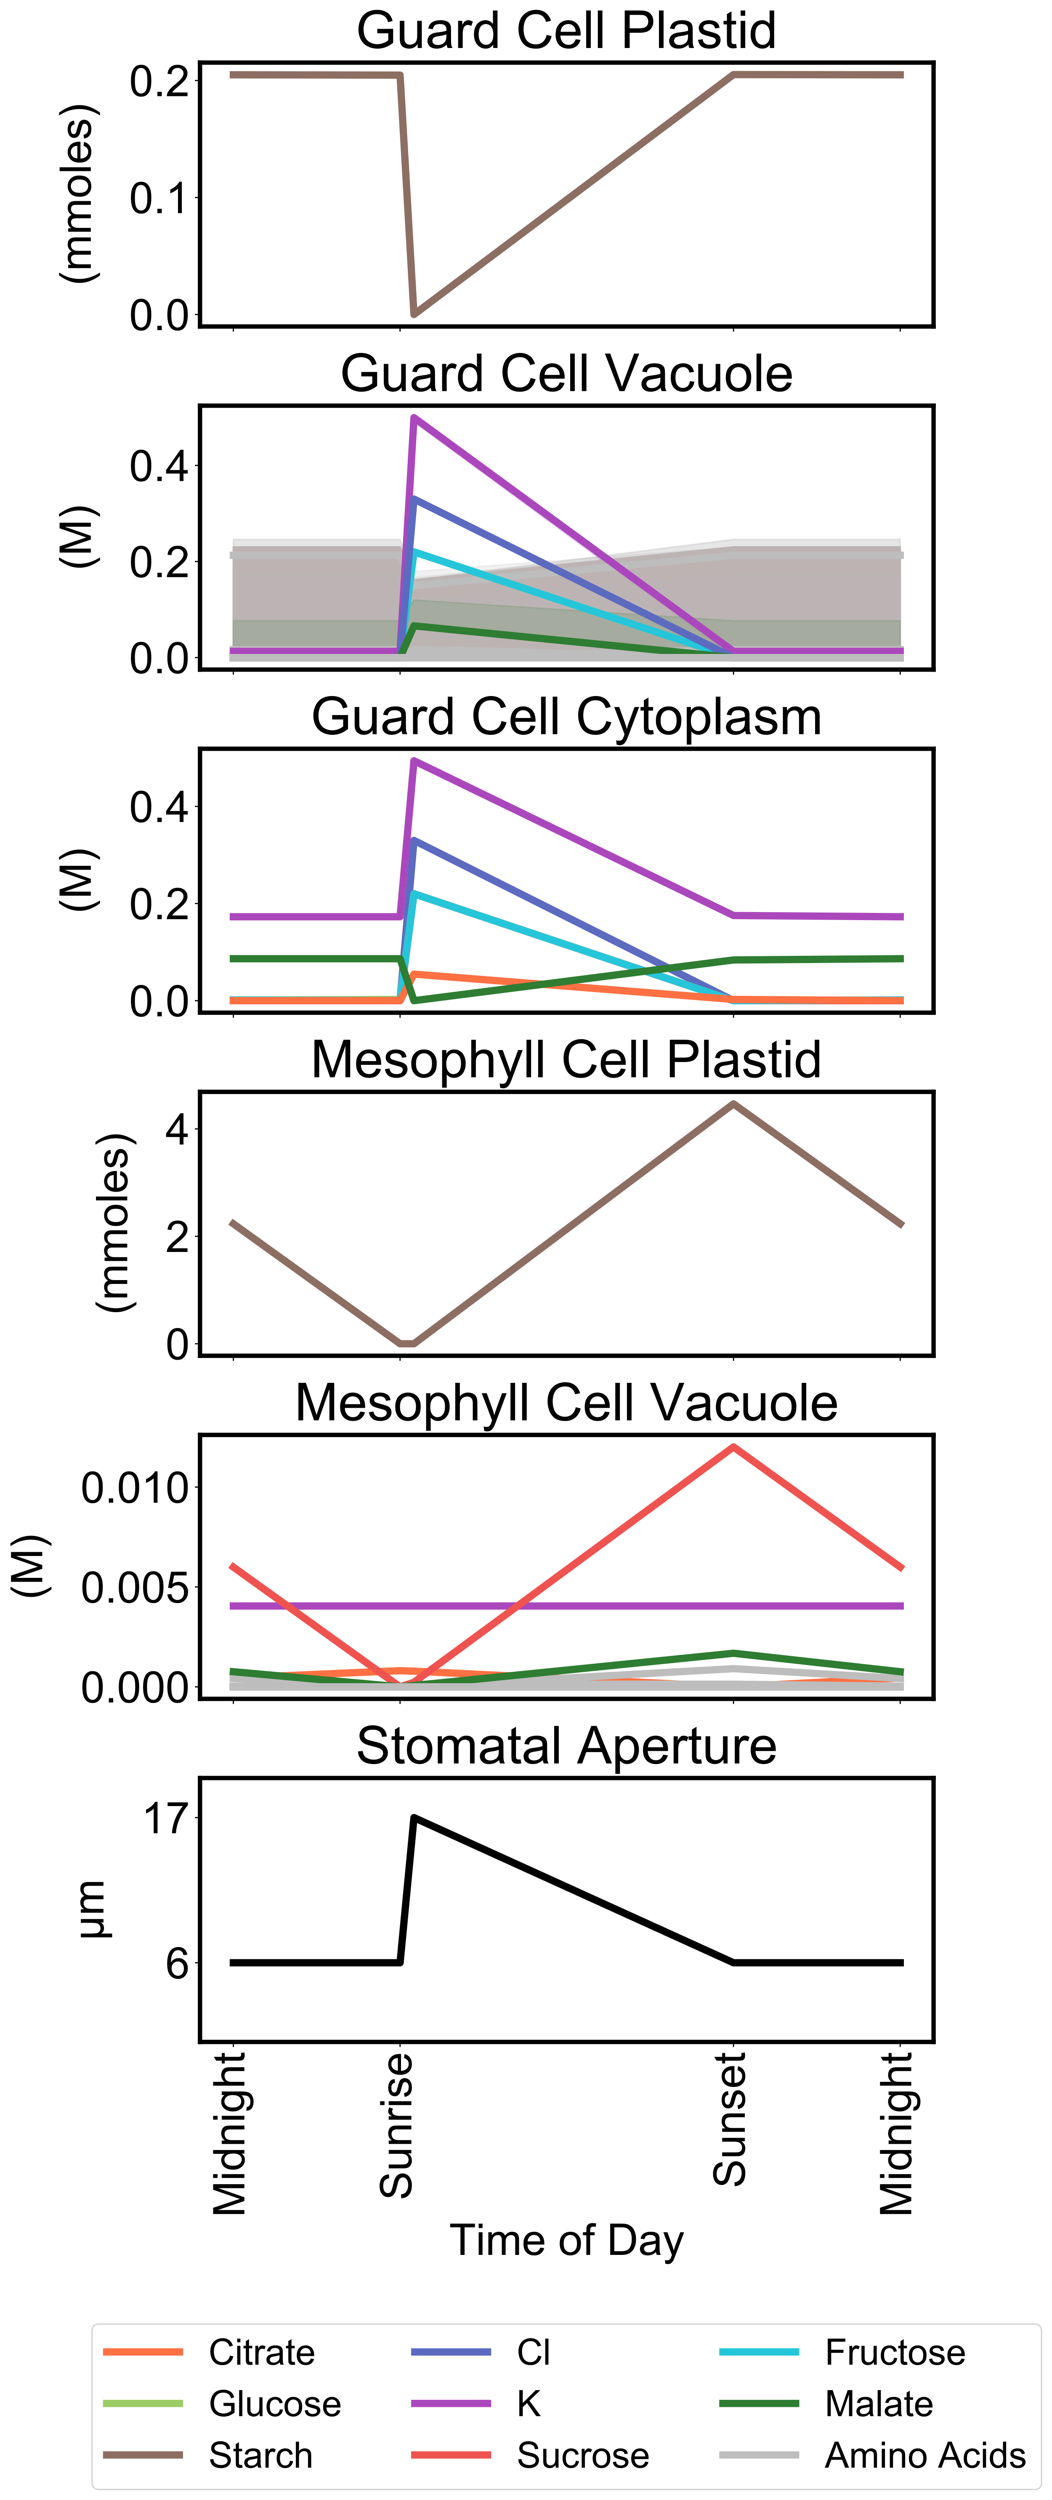 <?xml version="1.0" encoding="utf-8" standalone="no"?>
<!DOCTYPE svg PUBLIC "-//W3C//DTD SVG 1.1//EN"
  "http://www.w3.org/Graphics/SVG/1.1/DTD/svg11.dtd">
<!-- Created with matplotlib (http://matplotlib.org/) -->
<svg height="1716.458pt" version="1.1" viewBox="0 0 722.785 1716.458" width="722.785pt" xmlns="http://www.w3.org/2000/svg" xmlns:xlink="http://www.w3.org/1999/xlink">
 <defs>
  <style type="text/css">
*{stroke-linecap:butt;stroke-linejoin:round;}
  </style>
 </defs>
 <g id="figure_1">
  <g id="patch_1">
   <path d="M 0 1716.458 
L 722.785 1716.458 
L 722.785 0 
L 0 0 
z
" style="fill:#ffffff;"/>
  </g>
  <g id="axes_1">
   <g id="patch_2">
    <path d="M 137.419 224.168 
L 641.419 224.168 
L 641.419 42.968 
L 137.419 42.968 
z
" style="fill:#ffffff;"/>
   </g>
   <g id="PolyCollection_1">
    <defs>
     <path d="M 160.328 -1665.092 
L 160.328 -1665.092 
L 274.873 -1664.888 
L 284.419 -1500.526 
L 503.964 -1665.253 
L 618.51 -1665.092 
L 618.51 -1665.092 
L 618.51 -1665.092 
L 503.964 -1665.253 
L 284.419 -1500.526 
L 274.873 -1664.888 
L 160.328 -1665.092 
z
" id="m7ae3dbdd53" style="stroke:#8d6e63;stroke-opacity:0.2;"/>
    </defs>
    <g clip-path="url(#p017637f701)">
     <use style="fill:#8d6e63;fill-opacity:0.2;stroke:#8d6e63;stroke-opacity:0.2;" x="0" xlink:href="#m7ae3dbdd53" y="1716.458"/>
    </g>
   </g>
   <g id="matplotlib.axis_1">
    <g id="xtick_1">
     <g id="line2d_1">
      <defs>
       <path d="M 0 0 
L 0 3.5 
" id="mf501258ad1" style="stroke:#000000;stroke-width:0.8;"/>
      </defs>
      <g>
       <use style="stroke:#000000;stroke-width:0.8;" x="160.328" xlink:href="#mf501258ad1" y="224.168"/>
      </g>
     </g>
    </g>
    <g id="xtick_2">
     <g id="line2d_2">
      <g>
       <use style="stroke:#000000;stroke-width:0.8;" x="274.873" xlink:href="#mf501258ad1" y="224.168"/>
      </g>
     </g>
    </g>
    <g id="xtick_3">
     <g id="line2d_3">
      <g>
       <use style="stroke:#000000;stroke-width:0.8;" x="503.964" xlink:href="#mf501258ad1" y="224.168"/>
      </g>
     </g>
    </g>
    <g id="xtick_4">
     <g id="line2d_4">
      <g>
       <use style="stroke:#000000;stroke-width:0.8;" x="618.51" xlink:href="#mf501258ad1" y="224.168"/>
      </g>
     </g>
    </g>
   </g>
   <g id="matplotlib.axis_2">
    <g id="ytick_1">
     <g id="line2d_5">
      <defs>
       <path d="M 0 0 
L -3.5 0 
" id="m3d74db5935" style="stroke:#000000;stroke-width:0.8;"/>
      </defs>
      <g>
       <use style="stroke:#000000;stroke-width:0.8;" x="137.419" xlink:href="#m3d74db5935" y="215.932"/>
      </g>
     </g>
     <g id="text_1">
      <!-- 0.0 -->
      <defs>
       <path d="M 4.156 35.297 
Q 4.156 48 6.766 55.734 
Q 9.375 63.484 14.516 67.672 
Q 19.672 71.875 27.484 71.875 
Q 33.25 71.875 37.594 69.547 
Q 41.938 67.234 44.766 62.859 
Q 47.609 58.5 49.219 52.219 
Q 50.828 45.953 50.828 35.297 
Q 50.828 22.703 48.234 14.969 
Q 45.656 7.234 40.5 3 
Q 35.359 -1.219 27.484 -1.219 
Q 17.141 -1.219 11.234 6.203 
Q 4.156 15.141 4.156 35.297 
z
M 13.188 35.297 
Q 13.188 17.672 17.312 11.828 
Q 21.438 6 27.484 6 
Q 33.547 6 37.672 11.859 
Q 41.797 17.719 41.797 35.297 
Q 41.797 52.984 37.672 58.781 
Q 33.547 64.594 27.391 64.594 
Q 21.344 64.594 17.719 59.469 
Q 13.188 52.938 13.188 35.297 
z
" id="ArialMT-30"/>
       <path d="M 9.078 0 
L 9.078 10.016 
L 19.094 10.016 
L 19.094 0 
z
" id="ArialMT-2e"/>
      </defs>
      <g transform="translate(88.719 226.668)scale(0.3 -0.3)">
       <use xlink:href="#ArialMT-30"/>
       <use x="55.615" xlink:href="#ArialMT-2e"/>
       <use x="83.398" xlink:href="#ArialMT-30"/>
      </g>
     </g>
    </g>
    <g id="ytick_2">
     <g id="line2d_6">
      <g>
       <use style="stroke:#000000;stroke-width:0.8;" x="137.419" xlink:href="#m3d74db5935" y="135.61"/>
      </g>
     </g>
     <g id="text_2">
      <!-- 0.1 -->
      <defs>
       <path d="M 37.25 0 
L 28.469 0 
L 28.469 56 
Q 25.297 52.984 20.141 49.953 
Q 14.984 46.922 10.891 45.406 
L 10.891 53.906 
Q 18.266 57.375 23.781 62.297 
Q 29.297 67.234 31.594 71.875 
L 37.25 71.875 
z
" id="ArialMT-31"/>
      </defs>
      <g transform="translate(88.719 146.347)scale(0.3 -0.3)">
       <use xlink:href="#ArialMT-30"/>
       <use x="55.615" xlink:href="#ArialMT-2e"/>
       <use x="83.398" xlink:href="#ArialMT-31"/>
      </g>
     </g>
    </g>
    <g id="ytick_3">
     <g id="line2d_7">
      <g>
       <use style="stroke:#000000;stroke-width:0.8;" x="137.419" xlink:href="#m3d74db5935" y="55.289"/>
      </g>
     </g>
     <g id="text_3">
      <!-- 0.2 -->
      <defs>
       <path d="M 50.344 8.453 
L 50.344 0 
L 3.031 0 
Q 2.938 3.172 4.047 6.109 
Q 5.859 10.938 9.828 15.625 
Q 13.812 20.312 21.344 26.469 
Q 33.016 36.031 37.109 41.625 
Q 41.219 47.219 41.219 52.203 
Q 41.219 57.422 37.469 61 
Q 33.734 64.594 27.734 64.594 
Q 21.391 64.594 17.578 60.781 
Q 13.766 56.984 13.719 50.25 
L 4.688 51.172 
Q 5.609 61.281 11.656 66.578 
Q 17.719 71.875 27.938 71.875 
Q 38.234 71.875 44.234 66.156 
Q 50.25 60.453 50.25 52 
Q 50.25 47.703 48.484 43.547 
Q 46.734 39.406 42.656 34.812 
Q 38.578 30.219 29.109 22.219 
Q 21.188 15.578 18.938 13.203 
Q 16.703 10.844 15.234 8.453 
z
" id="ArialMT-32"/>
      </defs>
      <g transform="translate(88.719 66.026)scale(0.3 -0.3)">
       <use xlink:href="#ArialMT-30"/>
       <use x="55.615" xlink:href="#ArialMT-2e"/>
       <use x="83.398" xlink:href="#ArialMT-32"/>
      </g>
     </g>
    </g>
    <g id="text_4">
     <!-- (mmoles) -->
     <defs>
      <path d="M 23.391 -21.047 
Q 16.109 -11.859 11.078 0.438 
Q 6.062 12.75 6.062 25.922 
Q 6.062 37.547 9.812 48.188 
Q 14.203 60.547 23.391 72.797 
L 29.688 72.797 
Q 23.781 62.641 21.875 58.297 
Q 18.891 51.562 17.188 44.234 
Q 15.094 35.109 15.094 25.875 
Q 15.094 2.391 29.688 -21.047 
z
" id="ArialMT-28"/>
      <path d="M 6.594 0 
L 6.594 51.859 
L 14.453 51.859 
L 14.453 44.578 
Q 16.891 48.391 20.938 50.703 
Q 25 53.031 30.172 53.031 
Q 35.938 53.031 39.625 50.641 
Q 43.312 48.25 44.828 43.953 
Q 50.984 53.031 60.844 53.031 
Q 68.562 53.031 72.703 48.75 
Q 76.859 44.484 76.859 35.594 
L 76.859 0 
L 68.109 0 
L 68.109 32.672 
Q 68.109 37.938 67.25 40.25 
Q 66.406 42.578 64.156 43.984 
Q 61.922 45.406 58.891 45.406 
Q 53.422 45.406 49.797 41.766 
Q 46.188 38.141 46.188 30.125 
L 46.188 0 
L 37.406 0 
L 37.406 33.688 
Q 37.406 39.547 35.25 42.469 
Q 33.109 45.406 28.219 45.406 
Q 24.516 45.406 21.359 43.453 
Q 18.219 41.5 16.797 37.734 
Q 15.375 33.984 15.375 26.906 
L 15.375 0 
z
" id="ArialMT-6d"/>
      <path d="M 3.328 25.922 
Q 3.328 40.328 11.328 47.266 
Q 18.016 53.031 27.641 53.031 
Q 38.328 53.031 45.109 46.016 
Q 51.906 39.016 51.906 26.656 
Q 51.906 16.656 48.906 10.906 
Q 45.906 5.172 40.156 2 
Q 34.422 -1.172 27.641 -1.172 
Q 16.75 -1.172 10.031 5.812 
Q 3.328 12.797 3.328 25.922 
z
M 12.359 25.922 
Q 12.359 15.969 16.703 11.016 
Q 21.047 6.062 27.641 6.062 
Q 34.188 6.062 38.531 11.031 
Q 42.875 16.016 42.875 26.219 
Q 42.875 35.844 38.5 40.797 
Q 34.125 45.75 27.641 45.75 
Q 21.047 45.75 16.703 40.812 
Q 12.359 35.891 12.359 25.922 
z
" id="ArialMT-6f"/>
      <path d="M 6.391 0 
L 6.391 71.578 
L 15.188 71.578 
L 15.188 0 
z
" id="ArialMT-6c"/>
      <path d="M 42.094 16.703 
L 51.172 15.578 
Q 49.031 7.625 43.219 3.219 
Q 37.406 -1.172 28.375 -1.172 
Q 17 -1.172 10.328 5.828 
Q 3.656 12.844 3.656 25.484 
Q 3.656 38.578 10.391 45.797 
Q 17.141 53.031 27.875 53.031 
Q 38.281 53.031 44.875 45.953 
Q 51.469 38.875 51.469 26.031 
Q 51.469 25.25 51.422 23.688 
L 12.75 23.688 
Q 13.234 15.141 17.578 10.594 
Q 21.922 6.062 28.422 6.062 
Q 33.25 6.062 36.672 8.594 
Q 40.094 11.141 42.094 16.703 
z
M 13.234 30.906 
L 42.188 30.906 
Q 41.609 37.453 38.875 40.719 
Q 34.672 45.797 27.984 45.797 
Q 21.922 45.797 17.797 41.75 
Q 13.672 37.703 13.234 30.906 
z
" id="ArialMT-65"/>
      <path d="M 3.078 15.484 
L 11.766 16.844 
Q 12.5 11.625 15.844 8.844 
Q 19.188 6.062 25.203 6.062 
Q 31.25 6.062 34.172 8.516 
Q 37.109 10.984 37.109 14.312 
Q 37.109 17.281 34.516 19 
Q 32.719 20.172 25.531 21.969 
Q 15.875 24.422 12.141 26.203 
Q 8.406 27.984 6.469 31.125 
Q 4.547 34.281 4.547 38.094 
Q 4.547 41.547 6.125 44.5 
Q 7.719 47.469 10.453 49.422 
Q 12.5 50.922 16.031 51.969 
Q 19.578 53.031 23.641 53.031 
Q 29.734 53.031 34.344 51.266 
Q 38.969 49.516 41.156 46.5 
Q 43.359 43.5 44.188 38.484 
L 35.594 37.312 
Q 35.016 41.312 32.203 43.547 
Q 29.391 45.797 24.266 45.797 
Q 18.219 45.797 15.625 43.797 
Q 13.031 41.797 13.031 39.109 
Q 13.031 37.406 14.109 36.031 
Q 15.188 34.625 17.484 33.688 
Q 18.797 33.203 25.25 31.453 
Q 34.578 28.953 38.25 27.359 
Q 41.938 25.781 44.031 22.75 
Q 46.141 19.734 46.141 15.234 
Q 46.141 10.844 43.578 6.953 
Q 41.016 3.078 36.172 0.953 
Q 31.344 -1.172 25.25 -1.172 
Q 15.141 -1.172 9.844 3.031 
Q 4.547 7.234 3.078 15.484 
z
" id="ArialMT-73"/>
      <path d="M 12.359 -21.047 
L 6.062 -21.047 
Q 20.656 2.391 20.656 25.875 
Q 20.656 35.062 18.562 44.094 
Q 16.891 51.422 13.922 58.156 
Q 12.016 62.547 6.062 72.797 
L 12.359 72.797 
Q 21.531 60.547 25.922 48.188 
Q 29.688 37.547 29.688 25.922 
Q 29.688 12.75 24.625 0.438 
Q 19.578 -11.859 12.359 -21.047 
z
" id="ArialMT-29"/>
     </defs>
     <g transform="translate(62.405 196.062)rotate(-90)scale(0.3 -0.3)">
      <use xlink:href="#ArialMT-28"/>
      <use x="33.301" xlink:href="#ArialMT-6d"/>
      <use x="116.602" xlink:href="#ArialMT-6d"/>
      <use x="199.902" xlink:href="#ArialMT-6f"/>
      <use x="255.518" xlink:href="#ArialMT-6c"/>
      <use x="277.734" xlink:href="#ArialMT-65"/>
      <use x="333.35" xlink:href="#ArialMT-73"/>
      <use x="383.35" xlink:href="#ArialMT-29"/>
     </g>
    </g>
   </g>
   <g id="line2d_8">
    <path clip-path="url(#p017637f701)" d="M 160.328 51.366 
L 274.873 51.57 
L 284.419 215.932 
L 503.964 51.204 
L 618.51 51.366 
" style="fill:none;stroke:#8d6e63;stroke-linecap:square;stroke-width:5;"/>
   </g>
   <g id="patch_3">
    <path d="M 137.419 224.168 
L 137.419 42.968 
" style="fill:none;stroke:#000000;stroke-linecap:square;stroke-linejoin:miter;stroke-width:3;"/>
   </g>
   <g id="patch_4">
    <path d="M 641.419 224.168 
L 641.419 42.968 
" style="fill:none;stroke:#000000;stroke-linecap:square;stroke-linejoin:miter;stroke-width:3;"/>
   </g>
   <g id="patch_5">
    <path d="M 137.419 224.168 
L 641.419 224.168 
" style="fill:none;stroke:#000000;stroke-linecap:square;stroke-linejoin:miter;stroke-width:3;"/>
   </g>
   <g id="patch_6">
    <path d="M 137.419 42.968 
L 641.419 42.968 
" style="fill:none;stroke:#000000;stroke-linecap:square;stroke-linejoin:miter;stroke-width:3;"/>
   </g>
   <g id="text_5">
    <!-- Guard Cell Plastid -->
    <defs>
     <path d="M 41.219 28.078 
L 41.219 36.469 
L 71.531 36.531 
L 71.531 9.969 
Q 64.547 4.391 57.125 1.578 
Q 49.703 -1.219 41.891 -1.219 
Q 31.344 -1.219 22.719 3.297 
Q 14.109 7.812 9.719 16.359 
Q 5.328 24.906 5.328 35.453 
Q 5.328 45.906 9.688 54.953 
Q 14.062 64.016 22.266 68.406 
Q 30.469 72.797 41.156 72.797 
Q 48.922 72.797 55.188 70.281 
Q 61.469 67.781 65.031 63.281 
Q 68.609 58.797 70.453 51.562 
L 61.922 49.219 
Q 60.297 54.688 57.906 57.812 
Q 55.516 60.938 51.062 62.812 
Q 46.625 64.703 41.219 64.703 
Q 34.719 64.703 29.984 62.719 
Q 25.25 60.75 22.344 57.516 
Q 19.438 54.297 17.828 50.438 
Q 15.094 43.797 15.094 36.031 
Q 15.094 26.469 18.391 20.016 
Q 21.688 13.578 27.984 10.453 
Q 34.281 7.328 41.359 7.328 
Q 47.516 7.328 53.375 9.688 
Q 59.234 12.062 62.25 14.75 
L 62.25 28.078 
z
" id="ArialMT-47"/>
     <path d="M 40.578 0 
L 40.578 7.625 
Q 34.516 -1.172 24.125 -1.172 
Q 19.531 -1.172 15.547 0.578 
Q 11.578 2.344 9.641 5 
Q 7.719 7.672 6.938 11.531 
Q 6.391 14.109 6.391 19.734 
L 6.391 51.859 
L 15.188 51.859 
L 15.188 23.094 
Q 15.188 16.219 15.719 13.812 
Q 16.547 10.359 19.234 8.375 
Q 21.922 6.391 25.875 6.391 
Q 29.828 6.391 33.297 8.422 
Q 36.766 10.453 38.203 13.938 
Q 39.656 17.438 39.656 24.078 
L 39.656 51.859 
L 48.438 51.859 
L 48.438 0 
z
" id="ArialMT-75"/>
     <path d="M 40.438 6.391 
Q 35.547 2.25 31.031 0.531 
Q 26.516 -1.172 21.344 -1.172 
Q 12.797 -1.172 8.203 3 
Q 3.609 7.172 3.609 13.672 
Q 3.609 17.484 5.344 20.625 
Q 7.078 23.781 9.891 25.688 
Q 12.703 27.594 16.219 28.562 
Q 18.797 29.25 24.031 29.891 
Q 34.672 31.156 39.703 32.906 
Q 39.75 34.719 39.75 35.203 
Q 39.75 40.578 37.25 42.781 
Q 33.891 45.75 27.25 45.75 
Q 21.047 45.75 18.094 43.578 
Q 15.141 41.406 13.719 35.891 
L 5.125 37.062 
Q 6.297 42.578 8.984 45.969 
Q 11.672 49.359 16.75 51.188 
Q 21.828 53.031 28.516 53.031 
Q 35.156 53.031 39.297 51.469 
Q 43.453 49.906 45.406 47.531 
Q 47.359 45.172 48.141 41.547 
Q 48.578 39.312 48.578 33.453 
L 48.578 21.734 
Q 48.578 9.469 49.141 6.219 
Q 49.703 2.984 51.375 0 
L 42.188 0 
Q 40.828 2.734 40.438 6.391 
z
M 39.703 26.031 
Q 34.906 24.078 25.344 22.703 
Q 19.922 21.922 17.672 20.938 
Q 15.438 19.969 14.203 18.094 
Q 12.984 16.219 12.984 13.922 
Q 12.984 10.406 15.641 8.062 
Q 18.312 5.719 23.438 5.719 
Q 28.516 5.719 32.469 7.938 
Q 36.422 10.156 38.281 14.016 
Q 39.703 17 39.703 22.797 
z
" id="ArialMT-61"/>
     <path d="M 6.5 0 
L 6.5 51.859 
L 14.406 51.859 
L 14.406 44 
Q 17.438 49.516 20 51.266 
Q 22.562 53.031 25.641 53.031 
Q 30.078 53.031 34.672 50.203 
L 31.641 42.047 
Q 28.422 43.953 25.203 43.953 
Q 22.312 43.953 20.016 42.219 
Q 17.719 40.484 16.75 37.406 
Q 15.281 32.719 15.281 27.156 
L 15.281 0 
z
" id="ArialMT-72"/>
     <path d="M 40.234 0 
L 40.234 6.547 
Q 35.297 -1.172 25.734 -1.172 
Q 19.531 -1.172 14.328 2.25 
Q 9.125 5.672 6.266 11.797 
Q 3.422 17.922 3.422 25.875 
Q 3.422 33.641 6 39.969 
Q 8.594 46.297 13.766 49.656 
Q 18.953 53.031 25.344 53.031 
Q 30.031 53.031 33.688 51.047 
Q 37.359 49.078 39.656 45.906 
L 39.656 71.578 
L 48.391 71.578 
L 48.391 0 
z
M 12.453 25.875 
Q 12.453 15.922 16.641 10.984 
Q 20.844 6.062 26.562 6.062 
Q 32.328 6.062 36.344 10.766 
Q 40.375 15.484 40.375 25.141 
Q 40.375 35.797 36.266 40.766 
Q 32.172 45.75 26.172 45.75 
Q 20.312 45.75 16.375 40.969 
Q 12.453 36.188 12.453 25.875 
z
" id="ArialMT-64"/>
     <path id="ArialMT-20"/>
     <path d="M 58.797 25.094 
L 68.266 22.703 
Q 65.281 11.031 57.547 4.906 
Q 49.812 -1.219 38.625 -1.219 
Q 27.047 -1.219 19.797 3.484 
Q 12.547 8.203 8.766 17.141 
Q 4.984 26.078 4.984 36.328 
Q 4.984 47.516 9.25 55.828 
Q 13.531 64.156 21.406 68.469 
Q 29.297 72.797 38.766 72.797 
Q 49.516 72.797 56.828 67.328 
Q 64.156 61.859 67.047 51.953 
L 57.719 49.75 
Q 55.219 57.562 50.484 61.125 
Q 45.75 64.703 38.578 64.703 
Q 30.328 64.703 24.781 60.734 
Q 19.234 56.781 16.984 50.109 
Q 14.75 43.453 14.75 36.375 
Q 14.75 27.25 17.406 20.438 
Q 20.062 13.625 25.672 10.25 
Q 31.297 6.891 37.844 6.891 
Q 45.797 6.891 51.312 11.469 
Q 56.844 16.062 58.797 25.094 
z
" id="ArialMT-43"/>
     <path d="M 7.719 0 
L 7.719 71.578 
L 34.719 71.578 
Q 41.844 71.578 45.609 70.906 
Q 50.875 70.016 54.438 67.547 
Q 58.016 65.094 60.188 60.641 
Q 62.359 56.203 62.359 50.875 
Q 62.359 41.75 56.547 35.422 
Q 50.734 29.109 35.547 29.109 
L 17.188 29.109 
L 17.188 0 
z
M 17.188 37.547 
L 35.688 37.547 
Q 44.875 37.547 48.734 40.969 
Q 52.594 44.391 52.594 50.594 
Q 52.594 55.078 50.312 58.266 
Q 48.047 61.469 44.344 62.5 
Q 41.938 63.141 35.5 63.141 
L 17.188 63.141 
z
" id="ArialMT-50"/>
     <path d="M 25.781 7.859 
L 27.047 0.094 
Q 23.344 -0.688 20.406 -0.688 
Q 15.625 -0.688 12.984 0.828 
Q 10.359 2.344 9.281 4.812 
Q 8.203 7.281 8.203 15.188 
L 8.203 45.016 
L 1.766 45.016 
L 1.766 51.859 
L 8.203 51.859 
L 8.203 64.703 
L 16.938 69.969 
L 16.938 51.859 
L 25.781 51.859 
L 25.781 45.016 
L 16.938 45.016 
L 16.938 14.703 
Q 16.938 10.938 17.406 9.859 
Q 17.875 8.797 18.922 8.156 
Q 19.969 7.516 21.922 7.516 
Q 23.391 7.516 25.781 7.859 
z
" id="ArialMT-74"/>
     <path d="M 6.641 61.469 
L 6.641 71.578 
L 15.438 71.578 
L 15.438 61.469 
z
M 6.641 0 
L 6.641 51.859 
L 15.438 51.859 
L 15.438 0 
z
" id="ArialMT-69"/>
    </defs>
    <g transform="translate(244.361 32.968)scale(0.36 -0.36)">
     <use xlink:href="#ArialMT-47"/>
     <use x="77.783" xlink:href="#ArialMT-75"/>
     <use x="133.398" xlink:href="#ArialMT-61"/>
     <use x="189.014" xlink:href="#ArialMT-72"/>
     <use x="222.314" xlink:href="#ArialMT-64"/>
     <use x="277.93" xlink:href="#ArialMT-20"/>
     <use x="305.713" xlink:href="#ArialMT-43"/>
     <use x="377.93" xlink:href="#ArialMT-65"/>
     <use x="433.545" xlink:href="#ArialMT-6c"/>
     <use x="455.762" xlink:href="#ArialMT-6c"/>
     <use x="477.979" xlink:href="#ArialMT-20"/>
     <use x="505.762" xlink:href="#ArialMT-50"/>
     <use x="572.461" xlink:href="#ArialMT-6c"/>
     <use x="594.678" xlink:href="#ArialMT-61"/>
     <use x="650.293" xlink:href="#ArialMT-73"/>
     <use x="700.293" xlink:href="#ArialMT-74"/>
     <use x="728.076" xlink:href="#ArialMT-69"/>
     <use x="750.293" xlink:href="#ArialMT-64"/>
    </g>
   </g>
  </g>
  <g id="axes_2">
   <g id="patch_7">
    <path d="M 137.419 459.728 
L 641.419 459.728 
L 641.419 278.528 
L 137.419 278.528 
z
" style="fill:#ffffff;"/>
   </g>
   <g id="PolyCollection_2">
    <defs>
     <path d="M 160.328 -1340.87 
L 160.328 -1264.966 
L 274.873 -1264.966 
L 284.419 -1264.966 
L 503.964 -1264.966 
L 618.51 -1264.966 
L 618.51 -1340.87 
L 618.51 -1340.87 
L 503.964 -1340.87 
L 284.419 -1318.304 
L 274.873 -1340.87 
L 160.328 -1340.87 
z
" id="m09ff9acfbd" style="stroke:#bdbdbd;stroke-opacity:0.2;"/>
    </defs>
    <g clip-path="url(#p3f10a8d688)">
     <use style="fill:#bdbdbd;fill-opacity:0.2;stroke:#bdbdbd;stroke-opacity:0.2;" x="0" xlink:href="#m09ff9acfbd" y="1716.458"/>
    </g>
   </g>
   <g id="PolyCollection_3">
    <g clip-path="url(#p3f10a8d688)">
     <use style="fill:#bdbdbd;fill-opacity:0.2;stroke:#bdbdbd;stroke-opacity:0.2;" x="0" xlink:href="#m09ff9acfbd" y="1716.458"/>
    </g>
   </g>
   <g id="PolyCollection_4">
    <g clip-path="url(#p3f10a8d688)">
     <use style="fill:#bdbdbd;fill-opacity:0.2;stroke:#bdbdbd;stroke-opacity:0.2;" x="0" xlink:href="#m09ff9acfbd" y="1716.458"/>
    </g>
   </g>
   <g id="PolyCollection_5">
    <defs>
     <path d="M 160.328 -1264.966 
L 160.328 -1264.966 
L 274.873 -1264.966 
L 284.419 -1337.533 
L 503.964 -1264.966 
L 618.51 -1264.966 
L 618.51 -1264.966 
L 618.51 -1264.966 
L 503.964 -1264.966 
L 284.419 -1337.533 
L 274.873 -1264.966 
L 160.328 -1264.966 
z
" id="m062163cf3c" style="stroke:#9ccc65;stroke-opacity:0.2;"/>
    </defs>
    <g clip-path="url(#p3f10a8d688)">
     <use style="fill:#9ccc65;fill-opacity:0.2;stroke:#9ccc65;stroke-opacity:0.2;" x="0" xlink:href="#m062163cf3c" y="1716.458"/>
    </g>
   </g>
   <g id="PolyCollection_6">
    <g clip-path="url(#p3f10a8d688)">
     <use style="fill:#bdbdbd;fill-opacity:0.2;stroke:#bdbdbd;stroke-opacity:0.2;" x="0" xlink:href="#m09ff9acfbd" y="1716.458"/>
    </g>
   </g>
   <g id="PolyCollection_7">
    <defs>
     <path d="M 160.328 -1283.942 
L 160.328 -1264.966 
L 274.873 -1264.966 
L 284.419 -1264.966 
L 503.964 -1264.966 
L 618.51 -1264.966 
L 618.51 -1283.942 
L 618.51 -1283.942 
L 503.964 -1283.942 
L 284.419 -1278.301 
L 274.873 -1283.942 
L 160.328 -1283.942 
z
" id="mf8c5f52778" style="stroke:#ff7043;stroke-opacity:0.2;"/>
    </defs>
    <g clip-path="url(#p3f10a8d688)">
     <use style="fill:#ff7043;fill-opacity:0.2;stroke:#ff7043;stroke-opacity:0.2;" x="0" xlink:href="#mf8c5f52778" y="1716.458"/>
    </g>
   </g>
   <g id="PolyCollection_8">
    <defs>
     <path d="M 160.328 -1345.881 
L 160.328 -1269.977 
L 274.873 -1269.977 
L 284.419 -1264.966 
L 503.964 -1269.977 
L 618.51 -1269.977 
L 618.51 -1345.881 
L 618.51 -1345.881 
L 503.964 -1345.881 
L 284.419 -1318.304 
L 274.873 -1345.881 
L 160.328 -1345.881 
z
" id="m99d5698640" style="stroke:#bdbdbd;stroke-opacity:0.2;"/>
    </defs>
    <g clip-path="url(#p3f10a8d688)">
     <use style="fill:#bdbdbd;fill-opacity:0.2;stroke:#bdbdbd;stroke-opacity:0.2;" x="0" xlink:href="#m99d5698640" y="1716.458"/>
    </g>
   </g>
   <g id="PolyCollection_9">
    <defs>
     <path d="M 160.328 -1321.894 
L 160.328 -1264.966 
L 274.873 -1264.966 
L 284.419 -1264.966 
L 503.964 -1264.966 
L 618.51 -1264.966 
L 618.51 -1321.894 
L 618.51 -1321.894 
L 503.964 -1321.894 
L 284.419 -1304.97 
L 274.873 -1321.894 
L 160.328 -1321.894 
z
" id="mbc3c4c05f1" style="stroke:#bdbdbd;stroke-opacity:0.2;"/>
    </defs>
    <g clip-path="url(#p3f10a8d688)">
     <use style="fill:#bdbdbd;fill-opacity:0.2;stroke:#bdbdbd;stroke-opacity:0.2;" x="0" xlink:href="#mbc3c4c05f1" y="1716.458"/>
    </g>
   </g>
   <g id="PolyCollection_10">
    <g clip-path="url(#p3f10a8d688)">
     <use style="fill:#bdbdbd;fill-opacity:0.2;stroke:#bdbdbd;stroke-opacity:0.2;" x="0" xlink:href="#m09ff9acfbd" y="1716.458"/>
    </g>
   </g>
   <g id="PolyCollection_11">
    <g clip-path="url(#p3f10a8d688)">
     <use style="fill:#bdbdbd;fill-opacity:0.2;stroke:#bdbdbd;stroke-opacity:0.2;" x="0" xlink:href="#m09ff9acfbd" y="1716.458"/>
    </g>
   </g>
   <g id="PolyCollection_12">
    <defs>
     <path d="M 160.328 -1340.87 
L 160.328 -1264.966 
L 274.873 -1264.966 
L 284.419 -1270.71 
L 503.964 -1264.966 
L 618.51 -1264.966 
L 618.51 -1340.87 
L 618.51 -1340.87 
L 503.964 -1340.87 
L 284.419 -1324.048 
L 274.873 -1340.87 
L 160.328 -1340.87 
z
" id="m948d499e0d" style="stroke:#bdbdbd;stroke-opacity:0.2;"/>
    </defs>
    <g clip-path="url(#p3f10a8d688)">
     <use style="fill:#bdbdbd;fill-opacity:0.2;stroke:#bdbdbd;stroke-opacity:0.2;" x="0" xlink:href="#m948d499e0d" y="1716.458"/>
    </g>
   </g>
   <g id="PolyCollection_13">
    <g clip-path="url(#p3f10a8d688)">
     <use style="fill:#bdbdbd;fill-opacity:0.2;stroke:#bdbdbd;stroke-opacity:0.2;" x="0" xlink:href="#mbc3c4c05f1" y="1716.458"/>
    </g>
   </g>
   <g id="PolyCollection_14">
    <g clip-path="url(#p3f10a8d688)">
     <use style="fill:#bdbdbd;fill-opacity:0.2;stroke:#bdbdbd;stroke-opacity:0.2;" x="0" xlink:href="#m09ff9acfbd" y="1716.458"/>
    </g>
   </g>
   <g id="PolyCollection_15">
    <defs>
     <path d="M 160.328 -1346.287 
L 160.328 -1270.383 
L 274.873 -1270.383 
L 284.419 -1264.966 
L 503.964 -1270.383 
L 618.51 -1270.383 
L 618.51 -1346.287 
L 618.51 -1346.287 
L 503.964 -1346.287 
L 284.419 -1318.304 
L 274.873 -1346.287 
L 160.328 -1346.287 
z
" id="m0b9a6c4db2" style="stroke:#bdbdbd;stroke-opacity:0.2;"/>
    </defs>
    <g clip-path="url(#p3f10a8d688)">
     <use style="fill:#bdbdbd;fill-opacity:0.2;stroke:#bdbdbd;stroke-opacity:0.2;" x="0" xlink:href="#m0b9a6c4db2" y="1716.458"/>
    </g>
   </g>
   <g id="PolyCollection_16">
    <g clip-path="url(#p3f10a8d688)">
     <use style="fill:#bdbdbd;fill-opacity:0.2;stroke:#bdbdbd;stroke-opacity:0.2;" x="0" xlink:href="#m09ff9acfbd" y="1716.458"/>
    </g>
   </g>
   <g id="PolyCollection_17">
    <defs>
     <path d="M 160.328 -1340.87 
L 160.328 -1264.966 
L 274.873 -1264.966 
L 284.419 -1266.55 
L 503.964 -1264.966 
L 618.51 -1264.966 
L 618.51 -1340.87 
L 618.51 -1340.87 
L 503.964 -1340.87 
L 284.419 -1319.888 
L 274.873 -1340.87 
L 160.328 -1340.87 
z
" id="mc1385ca617" style="stroke:#bdbdbd;stroke-opacity:0.2;"/>
    </defs>
    <g clip-path="url(#p3f10a8d688)">
     <use style="fill:#bdbdbd;fill-opacity:0.2;stroke:#bdbdbd;stroke-opacity:0.2;" x="0" xlink:href="#mc1385ca617" y="1716.458"/>
    </g>
   </g>
   <g id="PolyCollection_18">
    <g clip-path="url(#p3f10a8d688)">
     <use style="fill:#bdbdbd;fill-opacity:0.2;stroke:#bdbdbd;stroke-opacity:0.2;" x="0" xlink:href="#m09ff9acfbd" y="1716.458"/>
    </g>
   </g>
   <g id="PolyCollection_19">
    <defs>
     <path d="M 160.328 -1269.206 
L 160.328 -1264.966 
L 274.873 -1264.966 
L 284.419 -1426.714 
L 503.964 -1264.966 
L 618.51 -1264.966 
L 618.51 -1269.206 
L 618.51 -1269.206 
L 503.964 -1269.206 
L 284.419 -1429.693 
L 274.873 -1269.206 
L 160.328 -1269.206 
z
" id="mdb01df98f4" style="stroke:#ab47bc;stroke-opacity:0.2;"/>
    </defs>
    <g clip-path="url(#p3f10a8d688)">
     <use style="fill:#ab47bc;fill-opacity:0.2;stroke:#ab47bc;stroke-opacity:0.2;" x="0" xlink:href="#mdb01df98f4" y="1716.458"/>
    </g>
   </g>
   <g id="PolyCollection_20">
    <g clip-path="url(#p3f10a8d688)">
     <use style="fill:#bdbdbd;fill-opacity:0.2;stroke:#bdbdbd;stroke-opacity:0.2;" x="0" xlink:href="#m09ff9acfbd" y="1716.458"/>
    </g>
   </g>
   <g id="PolyCollection_21">
    <defs>
     <path d="M 160.328 -1340.87 
L 160.328 -1264.966 
L 274.873 -1264.966 
L 284.419 -1264.966 
L 503.964 -1264.966 
L 618.51 -1264.966 
L 618.51 -1340.87 
L 618.51 -1340.87 
L 503.964 -1340.87 
L 284.419 -1318.304 
L 274.873 -1340.87 
L 160.328 -1340.87 
z
" id="me5dc6e2f72" style="stroke:#ef5350;stroke-opacity:0.2;"/>
    </defs>
    <g clip-path="url(#p3f10a8d688)">
     <use style="fill:#ef5350;fill-opacity:0.2;stroke:#ef5350;stroke-opacity:0.2;" x="0" xlink:href="#me5dc6e2f72" y="1716.458"/>
    </g>
   </g>
   <g id="PolyCollection_22">
    <defs>
     <path d="M 160.328 -1264.966 
L 160.328 -1264.966 
L 274.873 -1264.966 
L 284.419 -1337.533 
L 503.964 -1264.966 
L 618.51 -1264.966 
L 618.51 -1264.966 
L 618.51 -1264.966 
L 503.964 -1264.966 
L 284.419 -1337.533 
L 274.873 -1264.966 
L 160.328 -1264.966 
z
" id="mb654e1fd84" style="stroke:#26c6da;stroke-opacity:0.2;"/>
    </defs>
    <g clip-path="url(#p3f10a8d688)">
     <use style="fill:#26c6da;fill-opacity:0.2;stroke:#26c6da;stroke-opacity:0.2;" x="0" xlink:href="#mb654e1fd84" y="1716.458"/>
    </g>
   </g>
   <g id="PolyCollection_23">
    <g clip-path="url(#p3f10a8d688)">
     <use style="fill:#bdbdbd;fill-opacity:0.2;stroke:#bdbdbd;stroke-opacity:0.2;" x="0" xlink:href="#m09ff9acfbd" y="1716.458"/>
    </g>
   </g>
   <g id="PolyCollection_24">
    <defs>
     <path d="M 160.328 -1264.966 
L 160.328 -1264.966 
L 274.873 -1264.966 
L 284.419 -1373.817 
L 503.964 -1264.966 
L 618.51 -1264.966 
L 618.51 -1264.966 
L 618.51 -1264.966 
L 503.964 -1264.966 
L 284.419 -1373.817 
L 274.873 -1264.966 
L 160.328 -1264.966 
z
" id="md6cc6ef039" style="stroke:#5c6bc0;stroke-opacity:0.2;"/>
    </defs>
    <g clip-path="url(#p3f10a8d688)">
     <use style="fill:#5c6bc0;fill-opacity:0.2;stroke:#5c6bc0;stroke-opacity:0.2;" x="0" xlink:href="#md6cc6ef039" y="1716.458"/>
    </g>
   </g>
   <g id="PolyCollection_25">
    <g clip-path="url(#p3f10a8d688)">
     <use style="fill:#bdbdbd;fill-opacity:0.2;stroke:#bdbdbd;stroke-opacity:0.2;" x="0" xlink:href="#m09ff9acfbd" y="1716.458"/>
    </g>
   </g>
   <g id="PolyCollection_26">
    <g clip-path="url(#p3f10a8d688)">
     <use style="fill:#bdbdbd;fill-opacity:0.2;stroke:#bdbdbd;stroke-opacity:0.2;" x="0" xlink:href="#m09ff9acfbd" y="1716.458"/>
    </g>
   </g>
   <g id="PolyCollection_27">
    <g clip-path="url(#p3f10a8d688)">
     <use style="fill:#bdbdbd;fill-opacity:0.2;stroke:#bdbdbd;stroke-opacity:0.2;" x="0" xlink:href="#m09ff9acfbd" y="1716.458"/>
    </g>
   </g>
   <g id="PolyCollection_28">
    <g clip-path="url(#p3f10a8d688)">
     <use style="fill:#bdbdbd;fill-opacity:0.2;stroke:#bdbdbd;stroke-opacity:0.2;" x="0" xlink:href="#mbc3c4c05f1" y="1716.458"/>
    </g>
   </g>
   <g id="PolyCollection_29">
    <defs>
     <path d="M 160.328 -1290.268 
L 160.328 -1264.966 
L 274.873 -1264.966 
L 284.419 -1286.747 
L 503.964 -1264.966 
L 618.51 -1264.966 
L 618.51 -1290.268 
L 618.51 -1290.268 
L 503.964 -1290.268 
L 284.419 -1304.527 
L 274.873 -1290.268 
L 160.328 -1290.268 
z
" id="m06e64d4064" style="stroke:#2e7d32;stroke-opacity:0.2;"/>
    </defs>
    <g clip-path="url(#p3f10a8d688)">
     <use style="fill:#2e7d32;fill-opacity:0.2;stroke:#2e7d32;stroke-opacity:0.2;" x="0" xlink:href="#m06e64d4064" y="1716.458"/>
    </g>
   </g>
   <g id="PolyCollection_30">
    <g clip-path="url(#p3f10a8d688)">
     <use style="fill:#bdbdbd;fill-opacity:0.2;stroke:#bdbdbd;stroke-opacity:0.2;" x="0" xlink:href="#m09ff9acfbd" y="1716.458"/>
    </g>
   </g>
   <g id="matplotlib.axis_3">
    <g id="xtick_5">
     <g id="line2d_9">
      <g>
       <use style="stroke:#000000;stroke-width:0.8;" x="160.328" xlink:href="#mf501258ad1" y="459.728"/>
      </g>
     </g>
    </g>
    <g id="xtick_6">
     <g id="line2d_10">
      <g>
       <use style="stroke:#000000;stroke-width:0.8;" x="274.873" xlink:href="#mf501258ad1" y="459.728"/>
      </g>
     </g>
    </g>
    <g id="xtick_7">
     <g id="line2d_11">
      <g>
       <use style="stroke:#000000;stroke-width:0.8;" x="503.964" xlink:href="#mf501258ad1" y="459.728"/>
      </g>
     </g>
    </g>
    <g id="xtick_8">
     <g id="line2d_12">
      <g>
       <use style="stroke:#000000;stroke-width:0.8;" x="618.51" xlink:href="#mf501258ad1" y="459.728"/>
      </g>
     </g>
    </g>
   </g>
   <g id="matplotlib.axis_4">
    <g id="ytick_4">
     <g id="line2d_13">
      <g>
       <use style="stroke:#000000;stroke-width:0.8;" x="137.419" xlink:href="#m3d74db5935" y="451.492"/>
      </g>
     </g>
     <g id="text_6">
      <!-- 0.0 -->
      <g transform="translate(88.719 462.228)scale(0.3 -0.3)">
       <use xlink:href="#ArialMT-30"/>
       <use x="55.615" xlink:href="#ArialMT-2e"/>
       <use x="83.398" xlink:href="#ArialMT-30"/>
      </g>
     </g>
    </g>
    <g id="ytick_5">
     <g id="line2d_14">
      <g>
       <use style="stroke:#000000;stroke-width:0.8;" x="137.419" xlink:href="#m3d74db5935" y="385.522"/>
      </g>
     </g>
     <g id="text_7">
      <!-- 0.2 -->
      <g transform="translate(88.719 396.258)scale(0.3 -0.3)">
       <use xlink:href="#ArialMT-30"/>
       <use x="55.615" xlink:href="#ArialMT-2e"/>
       <use x="83.398" xlink:href="#ArialMT-32"/>
      </g>
     </g>
    </g>
    <g id="ytick_6">
     <g id="line2d_15">
      <g>
       <use style="stroke:#000000;stroke-width:0.8;" x="137.419" xlink:href="#m3d74db5935" y="319.552"/>
      </g>
     </g>
     <g id="text_8">
      <!-- 0.4 -->
      <defs>
       <path d="M 32.328 0 
L 32.328 17.141 
L 1.266 17.141 
L 1.266 25.203 
L 33.938 71.578 
L 41.109 71.578 
L 41.109 25.203 
L 50.781 25.203 
L 50.781 17.141 
L 41.109 17.141 
L 41.109 0 
z
M 32.328 25.203 
L 32.328 57.469 
L 9.906 25.203 
z
" id="ArialMT-34"/>
      </defs>
      <g transform="translate(88.719 330.288)scale(0.3 -0.3)">
       <use xlink:href="#ArialMT-30"/>
       <use x="55.615" xlink:href="#ArialMT-2e"/>
       <use x="83.398" xlink:href="#ArialMT-34"/>
      </g>
     </g>
    </g>
    <g id="text_9">
     <!-- (M) -->
     <defs>
      <path d="M 7.422 0 
L 7.422 71.578 
L 21.688 71.578 
L 38.625 20.906 
Q 40.969 13.812 42.047 10.297 
Q 43.266 14.203 45.844 21.781 
L 62.984 71.578 
L 75.734 71.578 
L 75.734 0 
L 66.609 0 
L 66.609 59.906 
L 45.797 0 
L 37.25 0 
L 16.547 60.938 
L 16.547 0 
z
" id="ArialMT-4d"/>
     </defs>
     <g transform="translate(62.405 391.612)rotate(-90)scale(0.3 -0.3)">
      <use xlink:href="#ArialMT-28"/>
      <use x="33.301" xlink:href="#ArialMT-4d"/>
      <use x="116.602" xlink:href="#ArialMT-29"/>
     </g>
    </g>
   </g>
   <g id="line2d_16">
    <path clip-path="url(#p3f10a8d688)" d="M 160.328 381.241 
L 274.873 381.241 
L 284.419 402.127 
L 503.964 381.241 
L 618.51 381.241 
" style="fill:none;stroke:#bdbdbd;stroke-linecap:square;stroke-width:5;"/>
   </g>
   <g id="line2d_17">
    <path clip-path="url(#p3f10a8d688)" d="M 160.328 451.492 
L 274.873 451.492 
L 284.419 451.492 
L 503.964 451.492 
L 618.51 451.492 
" style="fill:none;stroke:#bdbdbd;stroke-linecap:square;stroke-width:5;"/>
   </g>
   <g id="line2d_18">
    <path clip-path="url(#p3f10a8d688)" d="M 160.328 451.492 
L 274.873 451.492 
L 284.419 451.492 
L 503.964 451.492 
L 618.51 451.492 
" style="fill:none;stroke:#bdbdbd;stroke-linecap:square;stroke-width:5;"/>
   </g>
   <g id="line2d_19">
    <path clip-path="url(#p3f10a8d688)" d="M 160.328 451.492 
L 274.873 451.492 
L 284.419 378.925 
L 503.964 451.492 
L 618.51 451.492 
" style="fill:none;stroke:#9ccc65;stroke-linecap:square;stroke-width:5;"/>
   </g>
   <g id="line2d_20">
    <path clip-path="url(#p3f10a8d688)" d="M 160.328 451.492 
L 274.873 451.492 
L 284.419 451.492 
L 503.964 451.492 
L 618.51 451.492 
" style="fill:none;stroke:#bdbdbd;stroke-linecap:square;stroke-width:5;"/>
   </g>
   <g id="line2d_21">
    <path clip-path="url(#p3f10a8d688)" d="M 160.328 450.078 
L 274.873 450.078 
L 284.419 450.499 
L 503.964 450.078 
L 618.51 450.078 
" style="fill:none;stroke:#ff7043;stroke-linecap:square;stroke-width:5;"/>
   </g>
   <g id="line2d_22">
    <path clip-path="url(#p3f10a8d688)" d="M 160.328 446.481 
L 274.873 446.481 
L 284.419 451.492 
L 503.964 446.481 
L 618.51 446.481 
" style="fill:none;stroke:#bdbdbd;stroke-linecap:square;stroke-width:5;"/>
   </g>
   <g id="line2d_23">
    <path clip-path="url(#p3f10a8d688)" d="M 160.328 451.492 
L 274.873 451.492 
L 284.419 451.492 
L 503.964 451.492 
L 618.51 451.492 
" style="fill:none;stroke:#bdbdbd;stroke-linecap:square;stroke-width:5;"/>
   </g>
   <g id="line2d_24">
    <path clip-path="url(#p3f10a8d688)" d="M 160.328 451.492 
L 274.873 451.492 
L 284.419 451.492 
L 503.964 451.492 
L 618.51 451.492 
" style="fill:none;stroke:#bdbdbd;stroke-linecap:square;stroke-width:5;"/>
   </g>
   <g id="line2d_25">
    <path clip-path="url(#p3f10a8d688)" d="M 160.328 451.492 
L 274.873 451.492 
L 284.419 451.492 
L 503.964 451.492 
L 618.51 451.492 
" style="fill:none;stroke:#bdbdbd;stroke-linecap:square;stroke-width:5;"/>
   </g>
   <g id="line2d_26">
    <path clip-path="url(#p3f10a8d688)" d="M 160.328 451.492 
L 274.873 451.492 
L 284.419 445.748 
L 503.964 451.492 
L 618.51 451.492 
" style="fill:none;stroke:#bdbdbd;stroke-linecap:square;stroke-width:5;"/>
   </g>
   <g id="line2d_27">
    <path clip-path="url(#p3f10a8d688)" d="M 160.328 451.492 
L 274.873 451.492 
L 284.419 451.492 
L 503.964 451.492 
L 618.51 451.492 
" style="fill:none;stroke:#bdbdbd;stroke-linecap:square;stroke-width:5;"/>
   </g>
   <g id="line2d_28">
    <path clip-path="url(#p3f10a8d688)" d="M 160.328 451.492 
L 274.873 451.492 
L 284.419 451.492 
L 503.964 451.492 
L 618.51 451.492 
" style="fill:none;stroke:#bdbdbd;stroke-linecap:square;stroke-width:5;"/>
   </g>
   <g id="line2d_29">
    <path clip-path="url(#p3f10a8d688)" d="M 160.328 446.075 
L 274.873 446.075 
L 284.419 451.492 
L 503.964 446.075 
L 618.51 446.075 
" style="fill:none;stroke:#bdbdbd;stroke-linecap:square;stroke-width:5;"/>
   </g>
   <g id="line2d_30">
    <path clip-path="url(#p3f10a8d688)" d="M 160.328 451.492 
L 274.873 451.492 
L 284.419 451.492 
L 503.964 451.492 
L 618.51 451.492 
" style="fill:none;stroke:#bdbdbd;stroke-linecap:square;stroke-width:5;"/>
   </g>
   <g id="line2d_31">
    <path clip-path="url(#p3f10a8d688)" d="M 160.328 451.492 
L 274.873 451.492 
L 284.419 449.908 
L 503.964 451.492 
L 618.51 451.492 
" style="fill:none;stroke:#bdbdbd;stroke-linecap:square;stroke-width:5;"/>
   </g>
   <g id="line2d_32">
    <path clip-path="url(#p3f10a8d688)" d="M 160.328 451.492 
L 274.873 451.492 
L 284.419 451.492 
L 503.964 451.492 
L 618.51 451.492 
" style="fill:none;stroke:#bdbdbd;stroke-linecap:square;stroke-width:5;"/>
   </g>
   <g id="line2d_33">
    <path clip-path="url(#p3f10a8d688)" d="M 160.328 447.251 
L 274.873 447.251 
L 284.419 286.764 
L 503.964 447.251 
L 618.51 447.251 
" style="fill:none;stroke:#ab47bc;stroke-linecap:square;stroke-width:5;"/>
   </g>
   <g id="line2d_34">
    <path clip-path="url(#p3f10a8d688)" d="M 160.328 451.492 
L 274.873 451.492 
L 284.419 451.492 
L 503.964 451.492 
L 618.51 451.492 
" style="fill:none;stroke:#bdbdbd;stroke-linecap:square;stroke-width:5;"/>
   </g>
   <g id="line2d_35">
    <path clip-path="url(#p3f10a8d688)" d="M 160.328 451.492 
L 274.873 451.492 
L 284.419 451.492 
L 503.964 451.492 
L 618.51 451.492 
" style="fill:none;stroke:#ef5350;stroke-linecap:square;stroke-width:5;"/>
   </g>
   <g id="line2d_36">
    <path clip-path="url(#p3f10a8d688)" d="M 160.328 451.492 
L 274.873 451.492 
L 284.419 378.925 
L 503.964 451.492 
L 618.51 451.492 
" style="fill:none;stroke:#26c6da;stroke-linecap:square;stroke-width:5;"/>
   </g>
   <g id="line2d_37">
    <path clip-path="url(#p3f10a8d688)" d="M 160.328 451.492 
L 274.873 451.492 
L 284.419 451.492 
L 503.964 451.492 
L 618.51 451.492 
" style="fill:none;stroke:#bdbdbd;stroke-linecap:square;stroke-width:5;"/>
   </g>
   <g id="line2d_38">
    <path clip-path="url(#p3f10a8d688)" d="M 160.328 451.492 
L 274.873 451.492 
L 284.419 342.641 
L 503.964 451.492 
L 618.51 451.492 
" style="fill:none;stroke:#5c6bc0;stroke-linecap:square;stroke-width:5;"/>
   </g>
   <g id="line2d_39">
    <path clip-path="url(#p3f10a8d688)" d="M 160.328 451.492 
L 274.873 451.492 
L 284.419 451.492 
L 503.964 451.492 
L 618.51 451.492 
" style="fill:none;stroke:#bdbdbd;stroke-linecap:square;stroke-width:5;"/>
   </g>
   <g id="line2d_40">
    <path clip-path="url(#p3f10a8d688)" d="M 160.328 451.492 
L 274.873 451.492 
L 284.419 451.492 
L 503.964 451.492 
L 618.51 451.492 
" style="fill:none;stroke:#bdbdbd;stroke-linecap:square;stroke-width:5;"/>
   </g>
   <g id="line2d_41">
    <path clip-path="url(#p3f10a8d688)" d="M 160.328 451.492 
L 274.873 451.492 
L 284.419 451.492 
L 503.964 451.492 
L 618.51 451.492 
" style="fill:none;stroke:#bdbdbd;stroke-linecap:square;stroke-width:5;"/>
   </g>
   <g id="line2d_42">
    <path clip-path="url(#p3f10a8d688)" d="M 160.328 451.492 
L 274.873 451.492 
L 284.419 451.492 
L 503.964 451.492 
L 618.51 451.492 
" style="fill:none;stroke:#bdbdbd;stroke-linecap:square;stroke-width:5;"/>
   </g>
   <g id="line2d_43">
    <path clip-path="url(#p3f10a8d688)" d="M 160.328 451.492 
L 274.873 451.492 
L 284.419 429.711 
L 503.964 451.492 
L 618.51 451.492 
" style="fill:none;stroke:#2e7d32;stroke-linecap:square;stroke-width:5;"/>
   </g>
   <g id="line2d_44">
    <path clip-path="url(#p3f10a8d688)" d="M 160.328 451.492 
L 274.873 451.492 
L 284.419 451.492 
L 503.964 451.492 
L 618.51 451.492 
" style="fill:none;stroke:#bdbdbd;stroke-linecap:square;stroke-width:5;"/>
   </g>
   <g id="patch_8">
    <path d="M 137.419 459.728 
L 137.419 278.528 
" style="fill:none;stroke:#000000;stroke-linecap:square;stroke-linejoin:miter;stroke-width:3;"/>
   </g>
   <g id="patch_9">
    <path d="M 641.419 459.728 
L 641.419 278.528 
" style="fill:none;stroke:#000000;stroke-linecap:square;stroke-linejoin:miter;stroke-width:3;"/>
   </g>
   <g id="patch_10">
    <path d="M 137.419 459.728 
L 641.419 459.728 
" style="fill:none;stroke:#000000;stroke-linecap:square;stroke-linejoin:miter;stroke-width:3;"/>
   </g>
   <g id="patch_11">
    <path d="M 137.419 278.528 
L 641.419 278.528 
" style="fill:none;stroke:#000000;stroke-linecap:square;stroke-linejoin:miter;stroke-width:3;"/>
   </g>
   <g id="text_10">
    <!-- Guard Cell Vacuole -->
    <defs>
     <path d="M 28.172 0 
L 0.438 71.578 
L 10.688 71.578 
L 29.297 19.578 
Q 31.547 13.328 33.062 7.859 
Q 34.719 13.719 36.922 19.578 
L 56.25 71.578 
L 65.922 71.578 
L 37.891 0 
z
" id="ArialMT-56"/>
     <path d="M 40.438 19 
L 49.078 17.875 
Q 47.656 8.938 41.812 3.875 
Q 35.984 -1.172 27.484 -1.172 
Q 16.844 -1.172 10.375 5.781 
Q 3.906 12.75 3.906 25.734 
Q 3.906 34.125 6.688 40.422 
Q 9.469 46.734 15.156 49.875 
Q 20.844 53.031 27.547 53.031 
Q 35.984 53.031 41.359 48.75 
Q 46.734 44.484 48.25 36.625 
L 39.703 35.297 
Q 38.484 40.531 35.375 43.156 
Q 32.281 45.797 27.875 45.797 
Q 21.234 45.797 17.078 41.031 
Q 12.938 36.281 12.938 25.984 
Q 12.938 15.531 16.938 10.797 
Q 20.953 6.062 27.391 6.062 
Q 32.562 6.062 36.031 9.234 
Q 39.5 12.406 40.438 19 
z
" id="ArialMT-63"/>
    </defs>
    <g transform="translate(233.362 268.528)scale(0.36 -0.36)">
     <use xlink:href="#ArialMT-47"/>
     <use x="77.783" xlink:href="#ArialMT-75"/>
     <use x="133.398" xlink:href="#ArialMT-61"/>
     <use x="189.014" xlink:href="#ArialMT-72"/>
     <use x="222.314" xlink:href="#ArialMT-64"/>
     <use x="277.93" xlink:href="#ArialMT-20"/>
     <use x="305.713" xlink:href="#ArialMT-43"/>
     <use x="377.93" xlink:href="#ArialMT-65"/>
     <use x="433.545" xlink:href="#ArialMT-6c"/>
     <use x="455.762" xlink:href="#ArialMT-6c"/>
     <use x="477.979" xlink:href="#ArialMT-20"/>
     <use x="505.762" xlink:href="#ArialMT-56"/>
     <use x="572.352" xlink:href="#ArialMT-61"/>
     <use x="627.967" xlink:href="#ArialMT-63"/>
     <use x="677.967" xlink:href="#ArialMT-75"/>
     <use x="733.582" xlink:href="#ArialMT-6f"/>
     <use x="789.197" xlink:href="#ArialMT-6c"/>
     <use x="811.414" xlink:href="#ArialMT-65"/>
    </g>
   </g>
  </g>
  <g id="axes_3">
   <g id="patch_12">
    <path d="M 137.419 695.288 
L 641.419 695.288 
L 641.419 514.088 
L 137.419 514.088 
z
" style="fill:#ffffff;"/>
   </g>
   <g id="PolyCollection_31">
    <defs>
     <path d="M 160.328 -1029.406 
L 160.328 -1029.406 
L 274.873 -1029.406 
L 284.419 -1139.455 
L 503.964 -1029.406 
L 618.51 -1029.406 
L 618.51 -1029.406 
L 618.51 -1029.406 
L 503.964 -1029.406 
L 284.419 -1139.455 
L 274.873 -1029.406 
L 160.328 -1029.406 
z
" id="m44d734aa1e" style="stroke:#5c6bc0;stroke-opacity:0.2;"/>
    </defs>
    <g clip-path="url(#p9c24be696a)">
     <use style="fill:#5c6bc0;fill-opacity:0.2;stroke:#5c6bc0;stroke-opacity:0.2;" x="0" xlink:href="#m44d734aa1e" y="1716.458"/>
    </g>
   </g>
   <g id="PolyCollection_32">
    <defs>
     <path d="M 160.328 -1087.029 
L 160.328 -1087.029 
L 274.873 -1087.029 
L 284.419 -1194.133 
L 503.964 -1087.877 
L 618.51 -1087.029 
L 618.51 -1087.029 
L 618.51 -1087.029 
L 503.964 -1087.877 
L 284.419 -1194.133 
L 274.873 -1087.029 
L 160.328 -1087.029 
z
" id="m10c4507328" style="stroke:#ab47bc;stroke-opacity:0.2;"/>
    </defs>
    <g clip-path="url(#p9c24be696a)">
     <use style="fill:#ab47bc;fill-opacity:0.2;stroke:#ab47bc;stroke-opacity:0.2;" x="0" xlink:href="#m10c4507328" y="1716.458"/>
    </g>
   </g>
   <g id="PolyCollection_33">
    <defs>
     <path d="M 160.328 -1029.781 
L 160.328 -1029.781 
L 274.873 -1030.254 
L 284.419 -1102.772 
L 503.964 -1029.406 
L 618.51 -1029.781 
L 618.51 -1029.781 
L 618.51 -1029.781 
L 503.964 -1029.406 
L 284.419 -1102.772 
L 274.873 -1030.254 
L 160.328 -1029.781 
z
" id="mee8e9f4553" style="stroke:#9ccc65;stroke-opacity:0.2;"/>
    </defs>
    <g clip-path="url(#p9c24be696a)">
     <use style="fill:#9ccc65;fill-opacity:0.2;stroke:#9ccc65;stroke-opacity:0.2;" x="0" xlink:href="#mee8e9f4553" y="1716.458"/>
    </g>
   </g>
   <g id="PolyCollection_34">
    <defs>
     <path d="M 160.328 -1029.406 
L 160.328 -1029.406 
L 274.873 -1029.406 
L 284.419 -1102.772 
L 503.964 -1029.406 
L 618.51 -1029.406 
L 618.51 -1029.406 
L 618.51 -1029.406 
L 503.964 -1029.406 
L 284.419 -1102.772 
L 274.873 -1029.406 
L 160.328 -1029.406 
z
" id="m31e96da03b" style="stroke:#ef5350;stroke-opacity:0.2;"/>
    </defs>
    <g clip-path="url(#p9c24be696a)">
     <use style="fill:#ef5350;fill-opacity:0.2;stroke:#ef5350;stroke-opacity:0.2;" x="0" xlink:href="#m31e96da03b" y="1716.458"/>
    </g>
   </g>
   <g id="PolyCollection_35">
    <defs>
     <path d="M 160.328 -1029.88 
L 160.328 -1029.88 
L 274.873 -1029.406 
L 284.419 -1102.772 
L 503.964 -1029.406 
L 618.51 -1029.88 
L 618.51 -1029.88 
L 618.51 -1029.88 
L 503.964 -1029.406 
L 284.419 -1102.772 
L 274.873 -1029.406 
L 160.328 -1029.88 
z
" id="mf5df11aef7" style="stroke:#26c6da;stroke-opacity:0.2;"/>
    </defs>
    <g clip-path="url(#p9c24be696a)">
     <use style="fill:#26c6da;fill-opacity:0.2;stroke:#26c6da;stroke-opacity:0.2;" x="0" xlink:href="#mf5df11aef7" y="1716.458"/>
    </g>
   </g>
   <g id="PolyCollection_36">
    <defs>
     <path d="M 160.328 -1029.406 
L 160.328 -1029.406 
L 274.873 -1029.406 
L 284.419 -1047.632 
L 503.964 -1030.254 
L 618.51 -1029.406 
L 618.51 -1029.406 
L 618.51 -1029.406 
L 503.964 -1030.254 
L 284.419 -1047.632 
L 274.873 -1029.406 
L 160.328 -1029.406 
z
" id="maf15360b9c" style="stroke:#ff7043;stroke-opacity:0.2;"/>
    </defs>
    <g clip-path="url(#p9c24be696a)">
     <use style="fill:#ff7043;fill-opacity:0.2;stroke:#ff7043;stroke-opacity:0.2;" x="0" xlink:href="#maf15360b9c" y="1716.458"/>
    </g>
   </g>
   <g id="PolyCollection_37">
    <defs>
     <path d="M 160.328 -1058.217 
L 160.328 -1058.217 
L 274.873 -1058.217 
L 284.419 -1029.406 
L 503.964 -1057.369 
L 618.51 -1058.217 
L 618.51 -1058.217 
L 618.51 -1058.217 
L 503.964 -1057.369 
L 284.419 -1029.406 
L 274.873 -1058.217 
L 160.328 -1058.217 
z
" id="mdd38af1a2d" style="stroke:#2e7d32;stroke-opacity:0.2;"/>
    </defs>
    <g clip-path="url(#p9c24be696a)">
     <use style="fill:#2e7d32;fill-opacity:0.2;stroke:#2e7d32;stroke-opacity:0.2;" x="0" xlink:href="#mdd38af1a2d" y="1716.458"/>
    </g>
   </g>
   <g id="matplotlib.axis_5">
    <g id="xtick_9">
     <g id="line2d_45">
      <g>
       <use style="stroke:#000000;stroke-width:0.8;" x="160.328" xlink:href="#mf501258ad1" y="695.288"/>
      </g>
     </g>
    </g>
    <g id="xtick_10">
     <g id="line2d_46">
      <g>
       <use style="stroke:#000000;stroke-width:0.8;" x="274.873" xlink:href="#mf501258ad1" y="695.288"/>
      </g>
     </g>
    </g>
    <g id="xtick_11">
     <g id="line2d_47">
      <g>
       <use style="stroke:#000000;stroke-width:0.8;" x="503.964" xlink:href="#mf501258ad1" y="695.288"/>
      </g>
     </g>
    </g>
    <g id="xtick_12">
     <g id="line2d_48">
      <g>
       <use style="stroke:#000000;stroke-width:0.8;" x="618.51" xlink:href="#mf501258ad1" y="695.288"/>
      </g>
     </g>
    </g>
   </g>
   <g id="matplotlib.axis_6">
    <g id="ytick_7">
     <g id="line2d_49">
      <g>
       <use style="stroke:#000000;stroke-width:0.8;" x="137.419" xlink:href="#m3d74db5935" y="687.052"/>
      </g>
     </g>
     <g id="text_11">
      <!-- 0.0 -->
      <g transform="translate(88.719 697.788)scale(0.3 -0.3)">
       <use xlink:href="#ArialMT-30"/>
       <use x="55.615" xlink:href="#ArialMT-2e"/>
       <use x="83.398" xlink:href="#ArialMT-30"/>
      </g>
     </g>
    </g>
    <g id="ytick_8">
     <g id="line2d_50">
      <g>
       <use style="stroke:#000000;stroke-width:0.8;" x="137.419" xlink:href="#m3d74db5935" y="620.356"/>
      </g>
     </g>
     <g id="text_12">
      <!-- 0.2 -->
      <g transform="translate(88.719 631.092)scale(0.3 -0.3)">
       <use xlink:href="#ArialMT-30"/>
       <use x="55.615" xlink:href="#ArialMT-2e"/>
       <use x="83.398" xlink:href="#ArialMT-32"/>
      </g>
     </g>
    </g>
    <g id="ytick_9">
     <g id="line2d_51">
      <g>
       <use style="stroke:#000000;stroke-width:0.8;" x="137.419" xlink:href="#m3d74db5935" y="553.66"/>
      </g>
     </g>
     <g id="text_13">
      <!-- 0.4 -->
      <g transform="translate(88.719 564.396)scale(0.3 -0.3)">
       <use xlink:href="#ArialMT-30"/>
       <use x="55.615" xlink:href="#ArialMT-2e"/>
       <use x="83.398" xlink:href="#ArialMT-34"/>
      </g>
     </g>
    </g>
    <g id="text_14">
     <!-- (M) -->
     <g transform="translate(62.405 627.172)rotate(-90)scale(0.3 -0.3)">
      <use xlink:href="#ArialMT-28"/>
      <use x="33.301" xlink:href="#ArialMT-4d"/>
      <use x="116.602" xlink:href="#ArialMT-29"/>
     </g>
    </g>
   </g>
   <g id="line2d_52">
    <path clip-path="url(#p9c24be696a)" d="M 160.328 687.052 
L 274.873 687.052 
L 284.419 577.003 
L 503.964 687.052 
L 618.51 687.052 
" style="fill:none;stroke:#5c6bc0;stroke-linecap:square;stroke-width:5;"/>
   </g>
   <g id="line2d_53">
    <path clip-path="url(#p9c24be696a)" d="M 160.328 629.429 
L 274.873 629.429 
L 284.419 522.324 
L 503.964 628.581 
L 618.51 629.429 
" style="fill:none;stroke:#ab47bc;stroke-linecap:square;stroke-width:5;"/>
   </g>
   <g id="line2d_54">
    <path clip-path="url(#p9c24be696a)" d="M 160.328 686.677 
L 274.873 686.203 
L 284.419 613.686 
L 503.964 687.052 
L 618.51 686.677 
" style="fill:none;stroke:#9ccc65;stroke-linecap:square;stroke-width:5;"/>
   </g>
   <g id="line2d_55">
    <path clip-path="url(#p9c24be696a)" d="M 160.328 687.052 
L 274.873 687.052 
L 284.419 613.686 
L 503.964 687.052 
L 618.51 687.052 
" style="fill:none;stroke:#ef5350;stroke-linecap:square;stroke-width:5;"/>
   </g>
   <g id="line2d_56">
    <path clip-path="url(#p9c24be696a)" d="M 160.328 686.578 
L 274.873 687.052 
L 284.419 613.686 
L 503.964 687.052 
L 618.51 686.578 
" style="fill:none;stroke:#26c6da;stroke-linecap:square;stroke-width:5;"/>
   </g>
   <g id="line2d_57">
    <path clip-path="url(#p9c24be696a)" d="M 160.328 687.052 
L 274.873 687.052 
L 284.419 668.826 
L 503.964 686.203 
L 618.51 687.052 
" style="fill:none;stroke:#ff7043;stroke-linecap:square;stroke-width:5;"/>
   </g>
   <g id="line2d_58">
    <path clip-path="url(#p9c24be696a)" d="M 160.328 658.241 
L 274.873 658.241 
L 284.419 687.052 
L 503.964 659.089 
L 618.51 658.241 
" style="fill:none;stroke:#2e7d32;stroke-linecap:square;stroke-width:5;"/>
   </g>
   <g id="patch_13">
    <path d="M 137.419 695.288 
L 137.419 514.088 
" style="fill:none;stroke:#000000;stroke-linecap:square;stroke-linejoin:miter;stroke-width:3;"/>
   </g>
   <g id="patch_14">
    <path d="M 641.419 695.288 
L 641.419 514.088 
" style="fill:none;stroke:#000000;stroke-linecap:square;stroke-linejoin:miter;stroke-width:3;"/>
   </g>
   <g id="patch_15">
    <path d="M 137.419 695.288 
L 641.419 695.288 
" style="fill:none;stroke:#000000;stroke-linecap:square;stroke-linejoin:miter;stroke-width:3;"/>
   </g>
   <g id="patch_16">
    <path d="M 137.419 514.088 
L 641.419 514.088 
" style="fill:none;stroke:#000000;stroke-linecap:square;stroke-linejoin:miter;stroke-width:3;"/>
   </g>
   <g id="text_15">
    <!-- Guard Cell Cytoplasm -->
    <defs>
     <path d="M 6.203 -19.969 
L 5.219 -11.719 
Q 8.109 -12.5 10.25 -12.5 
Q 13.188 -12.5 14.938 -11.516 
Q 16.703 -10.547 17.828 -8.797 
Q 18.656 -7.469 20.516 -2.25 
Q 20.75 -1.516 21.297 -0.094 
L 1.609 51.859 
L 11.078 51.859 
L 21.875 21.828 
Q 23.969 16.109 25.641 9.812 
Q 27.156 15.875 29.25 21.625 
L 40.328 51.859 
L 49.125 51.859 
L 29.391 -0.875 
Q 26.219 -9.422 24.469 -12.641 
Q 22.125 -17 19.094 -19.016 
Q 16.062 -21.047 11.859 -21.047 
Q 9.328 -21.047 6.203 -19.969 
z
" id="ArialMT-79"/>
     <path d="M 6.594 -19.875 
L 6.594 51.859 
L 14.594 51.859 
L 14.594 45.125 
Q 17.438 49.078 21 51.047 
Q 24.562 53.031 29.641 53.031 
Q 36.281 53.031 41.359 49.609 
Q 46.438 46.188 49.016 39.953 
Q 51.609 33.734 51.609 26.312 
Q 51.609 18.359 48.75 11.984 
Q 45.906 5.609 40.453 2.219 
Q 35.016 -1.172 29 -1.172 
Q 24.609 -1.172 21.109 0.688 
Q 17.625 2.547 15.375 5.375 
L 15.375 -19.875 
z
M 14.547 25.641 
Q 14.547 15.625 18.594 10.844 
Q 22.656 6.062 28.422 6.062 
Q 34.281 6.062 38.453 11.016 
Q 42.625 15.969 42.625 26.375 
Q 42.625 36.281 38.547 41.203 
Q 34.469 46.141 28.812 46.141 
Q 23.188 46.141 18.859 40.891 
Q 14.547 35.641 14.547 25.641 
z
" id="ArialMT-70"/>
    </defs>
    <g transform="translate(213.365 504.088)scale(0.36 -0.36)">
     <use xlink:href="#ArialMT-47"/>
     <use x="77.783" xlink:href="#ArialMT-75"/>
     <use x="133.398" xlink:href="#ArialMT-61"/>
     <use x="189.014" xlink:href="#ArialMT-72"/>
     <use x="222.314" xlink:href="#ArialMT-64"/>
     <use x="277.93" xlink:href="#ArialMT-20"/>
     <use x="305.713" xlink:href="#ArialMT-43"/>
     <use x="377.93" xlink:href="#ArialMT-65"/>
     <use x="433.545" xlink:href="#ArialMT-6c"/>
     <use x="455.762" xlink:href="#ArialMT-6c"/>
     <use x="477.979" xlink:href="#ArialMT-20"/>
     <use x="505.762" xlink:href="#ArialMT-43"/>
     <use x="577.979" xlink:href="#ArialMT-79"/>
     <use x="627.979" xlink:href="#ArialMT-74"/>
     <use x="655.762" xlink:href="#ArialMT-6f"/>
     <use x="711.377" xlink:href="#ArialMT-70"/>
     <use x="766.992" xlink:href="#ArialMT-6c"/>
     <use x="789.209" xlink:href="#ArialMT-61"/>
     <use x="844.824" xlink:href="#ArialMT-73"/>
     <use x="894.824" xlink:href="#ArialMT-6d"/>
    </g>
   </g>
  </g>
  <g id="axes_4">
   <g id="patch_17">
    <path d="M 137.419 930.848 
L 641.419 930.848 
L 641.419 749.648 
L 137.419 749.648 
z
" style="fill:#ffffff;"/>
   </g>
   <g id="PolyCollection_38">
    <defs>
     <path d="M 160.328 -876.21 
L 160.328 -876.21 
L 274.873 -793.846 
L 284.419 -793.846 
L 503.964 -958.573 
L 618.51 -876.21 
L 618.51 -876.21 
L 618.51 -876.21 
L 503.964 -958.573 
L 284.419 -793.846 
L 274.873 -793.846 
L 160.328 -876.21 
z
" id="m3a086caf16" style="stroke:#8d6e63;stroke-opacity:0.2;"/>
    </defs>
    <g clip-path="url(#p69b02146cf)">
     <use style="fill:#8d6e63;fill-opacity:0.2;stroke:#8d6e63;stroke-opacity:0.2;" x="0" xlink:href="#m3a086caf16" y="1716.458"/>
    </g>
   </g>
   <g id="matplotlib.axis_7">
    <g id="xtick_13">
     <g id="line2d_59">
      <g>
       <use style="stroke:#000000;stroke-width:0.8;" x="160.328" xlink:href="#mf501258ad1" y="930.848"/>
      </g>
     </g>
    </g>
    <g id="xtick_14">
     <g id="line2d_60">
      <g>
       <use style="stroke:#000000;stroke-width:0.8;" x="274.873" xlink:href="#mf501258ad1" y="930.848"/>
      </g>
     </g>
    </g>
    <g id="xtick_15">
     <g id="line2d_61">
      <g>
       <use style="stroke:#000000;stroke-width:0.8;" x="503.964" xlink:href="#mf501258ad1" y="930.848"/>
      </g>
     </g>
    </g>
    <g id="xtick_16">
     <g id="line2d_62">
      <g>
       <use style="stroke:#000000;stroke-width:0.8;" x="618.51" xlink:href="#mf501258ad1" y="930.848"/>
      </g>
     </g>
    </g>
   </g>
   <g id="matplotlib.axis_8">
    <g id="ytick_10">
     <g id="line2d_63">
      <g>
       <use style="stroke:#000000;stroke-width:0.8;" x="137.419" xlink:href="#m3d74db5935" y="922.612"/>
      </g>
     </g>
     <g id="text_16">
      <!-- 0 -->
      <g transform="translate(113.736 933.348)scale(0.3 -0.3)">
       <use xlink:href="#ArialMT-30"/>
      </g>
     </g>
    </g>
    <g id="ytick_11">
     <g id="line2d_64">
      <g>
       <use style="stroke:#000000;stroke-width:0.8;" x="137.419" xlink:href="#m3d74db5935" y="848.843"/>
      </g>
     </g>
     <g id="text_17">
      <!-- 2 -->
      <g transform="translate(113.736 859.58)scale(0.3 -0.3)">
       <use xlink:href="#ArialMT-32"/>
      </g>
     </g>
    </g>
    <g id="ytick_12">
     <g id="line2d_65">
      <g>
       <use style="stroke:#000000;stroke-width:0.8;" x="137.419" xlink:href="#m3d74db5935" y="775.074"/>
      </g>
     </g>
     <g id="text_18">
      <!-- 4 -->
      <g transform="translate(113.736 785.811)scale(0.3 -0.3)">
       <use xlink:href="#ArialMT-34"/>
      </g>
     </g>
    </g>
    <g id="text_19">
     <!-- (mmoles) -->
     <g transform="translate(87.422 902.742)rotate(-90)scale(0.3 -0.3)">
      <use xlink:href="#ArialMT-28"/>
      <use x="33.301" xlink:href="#ArialMT-6d"/>
      <use x="116.602" xlink:href="#ArialMT-6d"/>
      <use x="199.902" xlink:href="#ArialMT-6f"/>
      <use x="255.518" xlink:href="#ArialMT-6c"/>
      <use x="277.734" xlink:href="#ArialMT-65"/>
      <use x="333.35" xlink:href="#ArialMT-73"/>
      <use x="383.35" xlink:href="#ArialMT-29"/>
     </g>
    </g>
   </g>
   <g id="line2d_66">
    <path clip-path="url(#p69b02146cf)" d="M 160.328 840.248 
L 274.873 922.612 
L 284.419 922.612 
L 503.964 757.884 
L 618.51 840.248 
" style="fill:none;stroke:#8d6e63;stroke-linecap:square;stroke-width:5;"/>
   </g>
   <g id="patch_18">
    <path d="M 137.419 930.848 
L 137.419 749.648 
" style="fill:none;stroke:#000000;stroke-linecap:square;stroke-linejoin:miter;stroke-width:3;"/>
   </g>
   <g id="patch_19">
    <path d="M 641.419 930.848 
L 641.419 749.648 
" style="fill:none;stroke:#000000;stroke-linecap:square;stroke-linejoin:miter;stroke-width:3;"/>
   </g>
   <g id="patch_20">
    <path d="M 137.419 930.848 
L 641.419 930.848 
" style="fill:none;stroke:#000000;stroke-linecap:square;stroke-linejoin:miter;stroke-width:3;"/>
   </g>
   <g id="patch_21">
    <path d="M 137.419 749.648 
L 641.419 749.648 
" style="fill:none;stroke:#000000;stroke-linecap:square;stroke-linejoin:miter;stroke-width:3;"/>
   </g>
   <g id="text_20">
    <!-- Mesophyll Cell Plastid -->
    <defs>
     <path d="M 6.594 0 
L 6.594 71.578 
L 15.375 71.578 
L 15.375 45.906 
Q 21.531 53.031 30.906 53.031 
Q 36.672 53.031 40.922 50.75 
Q 45.172 48.484 47 44.484 
Q 48.828 40.484 48.828 32.859 
L 48.828 0 
L 40.047 0 
L 40.047 32.859 
Q 40.047 39.453 37.188 42.453 
Q 34.328 45.453 29.109 45.453 
Q 25.203 45.453 21.75 43.422 
Q 18.312 41.406 16.844 37.938 
Q 15.375 34.469 15.375 28.375 
L 15.375 0 
z
" id="ArialMT-68"/>
    </defs>
    <g transform="translate(213.353 739.648)scale(0.36 -0.36)">
     <use xlink:href="#ArialMT-4d"/>
     <use x="83.301" xlink:href="#ArialMT-65"/>
     <use x="138.916" xlink:href="#ArialMT-73"/>
     <use x="188.916" xlink:href="#ArialMT-6f"/>
     <use x="244.531" xlink:href="#ArialMT-70"/>
     <use x="300.146" xlink:href="#ArialMT-68"/>
     <use x="355.762" xlink:href="#ArialMT-79"/>
     <use x="405.762" xlink:href="#ArialMT-6c"/>
     <use x="427.979" xlink:href="#ArialMT-6c"/>
     <use x="450.195" xlink:href="#ArialMT-20"/>
     <use x="477.979" xlink:href="#ArialMT-43"/>
     <use x="550.195" xlink:href="#ArialMT-65"/>
     <use x="605.811" xlink:href="#ArialMT-6c"/>
     <use x="628.027" xlink:href="#ArialMT-6c"/>
     <use x="650.244" xlink:href="#ArialMT-20"/>
     <use x="678.027" xlink:href="#ArialMT-50"/>
     <use x="744.727" xlink:href="#ArialMT-6c"/>
     <use x="766.943" xlink:href="#ArialMT-61"/>
     <use x="822.559" xlink:href="#ArialMT-73"/>
     <use x="872.559" xlink:href="#ArialMT-74"/>
     <use x="900.342" xlink:href="#ArialMT-69"/>
     <use x="922.559" xlink:href="#ArialMT-64"/>
    </g>
   </g>
  </g>
  <g id="axes_5">
   <g id="patch_22">
    <path d="M 137.419 1166.408 
L 641.419 1166.408 
L 641.419 985.208 
L 137.419 985.208 
z
" style="fill:#ffffff;"/>
   </g>
   <g id="PolyCollection_39">
    <defs>
     <path d="M 160.328 -564.397 
L 160.328 -564.397 
L 274.873 -569.388 
L 284.419 -569.032 
L 503.964 -558.286 
L 618.51 -564.397 
L 618.51 -564.397 
L 618.51 -564.397 
L 503.964 -558.286 
L 284.419 -569.032 
L 274.873 -569.388 
L 160.328 -564.397 
z
" id="m9f099cbe8f" style="stroke:#ff7043;stroke-opacity:0.2;"/>
    </defs>
    <g clip-path="url(#p253ba2c635)">
     <use style="fill:#ff7043;fill-opacity:0.2;stroke:#ff7043;stroke-opacity:0.2;" x="0" xlink:href="#m9f099cbe8f" y="1716.458"/>
    </g>
   </g>
   <g id="PolyCollection_40">
    <defs>
     <path d="M 160.328 -564.029 
L 160.328 -564.029 
L 274.873 -558.286 
L 284.419 -558.406 
L 503.964 -570.777 
L 618.51 -564.029 
L 618.51 -564.029 
L 618.51 -564.029 
L 503.964 -570.777 
L 284.419 -558.406 
L 274.873 -558.286 
L 160.328 -564.029 
z
" id="m50bf89016a" style="stroke:#bdbdbd;stroke-opacity:0.2;"/>
    </defs>
    <g clip-path="url(#p253ba2c635)">
     <use style="fill:#bdbdbd;fill-opacity:0.2;stroke:#bdbdbd;stroke-opacity:0.2;" x="0" xlink:href="#m50bf89016a" y="1716.458"/>
    </g>
   </g>
   <g id="PolyCollection_41">
    <defs>
     <path d="M 160.328 -558.761 
L 160.328 -558.761 
L 274.873 -558.286 
L 284.419 -560.12 
L 503.964 -560.12 
L 618.51 -558.761 
L 618.51 -558.761 
L 618.51 -558.761 
L 503.964 -560.12 
L 284.419 -560.12 
L 274.873 -558.286 
L 160.328 -558.761 
z
" id="m82d5d6220b" style="stroke:#bdbdbd;stroke-opacity:0.2;"/>
    </defs>
    <g clip-path="url(#p253ba2c635)">
     <use style="fill:#bdbdbd;fill-opacity:0.2;stroke:#bdbdbd;stroke-opacity:0.2;" x="0" xlink:href="#m82d5d6220b" y="1716.458"/>
    </g>
   </g>
   <g id="PolyCollection_42">
    <defs>
     <path d="M 160.328 -613.794 
L 160.328 -613.794 
L 274.873 -613.794 
L 284.419 -613.794 
L 503.964 -613.794 
L 618.51 -613.794 
L 618.51 -613.794 
L 618.51 -613.794 
L 503.964 -613.794 
L 284.419 -613.794 
L 274.873 -613.794 
L 160.328 -613.794 
z
" id="m9f46b45474" style="stroke:#ab47bc;stroke-opacity:0.2;"/>
    </defs>
    <g clip-path="url(#p253ba2c635)">
     <use style="fill:#ab47bc;fill-opacity:0.2;stroke:#ab47bc;stroke-opacity:0.2;" x="0" xlink:href="#m9f46b45474" y="1716.458"/>
    </g>
   </g>
   <g id="PolyCollection_43">
    <defs>
     <path d="M 160.328 -640.51 
L 160.328 -640.51 
L 274.873 -558.286 
L 284.419 -561.436 
L 503.964 -723.013 
L 618.51 -640.51 
L 618.51 -640.51 
L 618.51 -640.51 
L 503.964 -723.013 
L 284.419 -561.436 
L 274.873 -558.286 
L 160.328 -640.51 
z
" id="m3af8973046" style="stroke:#ef5350;stroke-opacity:0.2;"/>
    </defs>
    <g clip-path="url(#p253ba2c635)">
     <use style="fill:#ef5350;fill-opacity:0.2;stroke:#ef5350;stroke-opacity:0.2;" x="0" xlink:href="#m3af8973046" y="1716.458"/>
    </g>
   </g>
   <g id="PolyCollection_44">
    <defs>
     <path d="M 160.328 -568.667 
L 160.328 -568.667 
L 274.873 -558.286 
L 284.419 -559.231 
L 503.964 -581.355 
L 618.51 -568.667 
L 618.51 -568.667 
L 618.51 -568.667 
L 503.964 -581.355 
L 284.419 -559.231 
L 274.873 -558.286 
L 160.328 -568.667 
z
" id="m02b9e99c04" style="stroke:#2e7d32;stroke-opacity:0.2;"/>
    </defs>
    <g clip-path="url(#p253ba2c635)">
     <use style="fill:#2e7d32;fill-opacity:0.2;stroke:#2e7d32;stroke-opacity:0.2;" x="0" xlink:href="#m02b9e99c04" y="1716.458"/>
    </g>
   </g>
   <g id="matplotlib.axis_9">
    <g id="xtick_17">
     <g id="line2d_67">
      <g>
       <use style="stroke:#000000;stroke-width:0.8;" x="160.328" xlink:href="#mf501258ad1" y="1166.408"/>
      </g>
     </g>
    </g>
    <g id="xtick_18">
     <g id="line2d_68">
      <g>
       <use style="stroke:#000000;stroke-width:0.8;" x="274.873" xlink:href="#mf501258ad1" y="1166.408"/>
      </g>
     </g>
    </g>
    <g id="xtick_19">
     <g id="line2d_69">
      <g>
       <use style="stroke:#000000;stroke-width:0.8;" x="503.964" xlink:href="#mf501258ad1" y="1166.408"/>
      </g>
     </g>
    </g>
    <g id="xtick_20">
     <g id="line2d_70">
      <g>
       <use style="stroke:#000000;stroke-width:0.8;" x="618.51" xlink:href="#mf501258ad1" y="1166.408"/>
      </g>
     </g>
    </g>
   </g>
   <g id="matplotlib.axis_10">
    <g id="ytick_13">
     <g id="line2d_71">
      <g>
       <use style="stroke:#000000;stroke-width:0.8;" x="137.419" xlink:href="#m3d74db5935" y="1158.172"/>
      </g>
     </g>
     <g id="text_21">
      <!-- 0.000 -->
      <g transform="translate(55.353 1168.908)scale(0.3 -0.3)">
       <use xlink:href="#ArialMT-30"/>
       <use x="55.615" xlink:href="#ArialMT-2e"/>
       <use x="83.398" xlink:href="#ArialMT-30"/>
       <use x="139.014" xlink:href="#ArialMT-30"/>
       <use x="194.629" xlink:href="#ArialMT-30"/>
      </g>
     </g>
    </g>
    <g id="ytick_14">
     <g id="line2d_72">
      <g>
       <use style="stroke:#000000;stroke-width:0.8;" x="137.419" xlink:href="#m3d74db5935" y="1089.593"/>
      </g>
     </g>
     <g id="text_22">
      <!-- 0.005 -->
      <defs>
       <path d="M 4.156 18.75 
L 13.375 19.531 
Q 14.406 12.797 18.141 9.391 
Q 21.875 6 27.156 6 
Q 33.5 6 37.891 10.781 
Q 42.281 15.578 42.281 23.484 
Q 42.281 31 38.062 35.344 
Q 33.844 39.703 27 39.703 
Q 22.75 39.703 19.328 37.766 
Q 15.922 35.844 13.969 32.766 
L 5.719 33.844 
L 12.641 70.609 
L 48.25 70.609 
L 48.25 62.203 
L 19.672 62.203 
L 15.828 42.969 
Q 22.266 47.469 29.344 47.469 
Q 38.719 47.469 45.156 40.969 
Q 51.609 34.469 51.609 24.266 
Q 51.609 14.547 45.953 7.469 
Q 39.062 -1.219 27.156 -1.219 
Q 17.391 -1.219 11.203 4.25 
Q 5.031 9.719 4.156 18.75 
z
" id="ArialMT-35"/>
      </defs>
      <g transform="translate(55.353 1100.33)scale(0.3 -0.3)">
       <use xlink:href="#ArialMT-30"/>
       <use x="55.615" xlink:href="#ArialMT-2e"/>
       <use x="83.398" xlink:href="#ArialMT-30"/>
       <use x="139.014" xlink:href="#ArialMT-30"/>
       <use x="194.629" xlink:href="#ArialMT-35"/>
      </g>
     </g>
    </g>
    <g id="ytick_15">
     <g id="line2d_73">
      <g>
       <use style="stroke:#000000;stroke-width:0.8;" x="137.419" xlink:href="#m3d74db5935" y="1021.014"/>
      </g>
     </g>
     <g id="text_23">
      <!-- 0.010 -->
      <g transform="translate(55.353 1031.751)scale(0.3 -0.3)">
       <use xlink:href="#ArialMT-30"/>
       <use x="55.615" xlink:href="#ArialMT-2e"/>
       <use x="83.398" xlink:href="#ArialMT-30"/>
       <use x="139.014" xlink:href="#ArialMT-31"/>
       <use x="194.629" xlink:href="#ArialMT-30"/>
      </g>
     </g>
    </g>
    <g id="text_24">
     <!-- (M) -->
     <g transform="translate(29.039 1098.292)rotate(-90)scale(0.3 -0.3)">
      <use xlink:href="#ArialMT-28"/>
      <use x="33.301" xlink:href="#ArialMT-4d"/>
      <use x="116.602" xlink:href="#ArialMT-29"/>
     </g>
    </g>
   </g>
   <g id="line2d_74">
    <path clip-path="url(#p253ba2c635)" d="M 160.328 1158.172 
L 274.873 1158.172 
L 284.419 1158.172 
L 503.964 1158.172 
L 618.51 1158.172 
" style="fill:none;stroke:#bdbdbd;stroke-linecap:square;stroke-width:5;"/>
   </g>
   <g id="line2d_75">
    <path clip-path="url(#p253ba2c635)" d="M 160.328 1158.172 
L 274.873 1158.172 
L 284.419 1158.172 
L 503.964 1158.172 
L 618.51 1158.172 
" style="fill:none;stroke:#bdbdbd;stroke-linecap:square;stroke-width:5;"/>
   </g>
   <g id="line2d_76">
    <path clip-path="url(#p253ba2c635)" d="M 160.328 1158.172 
L 274.873 1158.172 
L 284.419 1158.172 
L 503.964 1158.172 
L 618.51 1158.172 
" style="fill:none;stroke:#bdbdbd;stroke-linecap:square;stroke-width:5;"/>
   </g>
   <g id="line2d_77">
    <path clip-path="url(#p253ba2c635)" d="M 160.328 1152.061 
L 274.873 1147.07 
L 284.419 1147.426 
L 503.964 1158.172 
L 618.51 1152.061 
" style="fill:none;stroke:#ff7043;stroke-linecap:square;stroke-width:5;"/>
   </g>
   <g id="line2d_78">
    <path clip-path="url(#p253ba2c635)" d="M 160.328 1158.172 
L 274.873 1158.172 
L 284.419 1158.172 
L 503.964 1158.172 
L 618.51 1158.172 
" style="fill:none;stroke:#bdbdbd;stroke-linecap:square;stroke-width:5;"/>
   </g>
   <g id="line2d_79">
    <path clip-path="url(#p253ba2c635)" d="M 160.328 1158.172 
L 274.873 1158.172 
L 284.419 1158.172 
L 503.964 1158.172 
L 618.51 1158.172 
" style="fill:none;stroke:#bdbdbd;stroke-linecap:square;stroke-width:5;"/>
   </g>
   <g id="line2d_80">
    <path clip-path="url(#p253ba2c635)" d="M 160.328 1158.172 
L 274.873 1158.172 
L 284.419 1158.172 
L 503.964 1158.172 
L 618.51 1158.172 
" style="fill:none;stroke:#bdbdbd;stroke-linecap:square;stroke-width:5;"/>
   </g>
   <g id="line2d_81">
    <path clip-path="url(#p253ba2c635)" d="M 160.328 1158.172 
L 274.873 1158.172 
L 284.419 1158.172 
L 503.964 1158.172 
L 618.51 1158.172 
" style="fill:none;stroke:#bdbdbd;stroke-linecap:square;stroke-width:5;"/>
   </g>
   <g id="line2d_82">
    <path clip-path="url(#p253ba2c635)" d="M 160.328 1158.172 
L 274.873 1158.172 
L 284.419 1158.172 
L 503.964 1158.172 
L 618.51 1158.172 
" style="fill:none;stroke:#bdbdbd;stroke-linecap:square;stroke-width:5;"/>
   </g>
   <g id="line2d_83">
    <path clip-path="url(#p253ba2c635)" d="M 160.328 1158.172 
L 274.873 1158.172 
L 284.419 1158.172 
L 503.964 1158.172 
L 618.51 1158.172 
" style="fill:none;stroke:#bdbdbd;stroke-linecap:square;stroke-width:5;"/>
   </g>
   <g id="line2d_84">
    <path clip-path="url(#p253ba2c635)" d="M 160.328 1158.172 
L 274.873 1158.172 
L 284.419 1158.172 
L 503.964 1158.172 
L 618.51 1158.172 
" style="fill:none;stroke:#bdbdbd;stroke-linecap:square;stroke-width:5;"/>
   </g>
   <g id="line2d_85">
    <path clip-path="url(#p253ba2c635)" d="M 160.328 1158.172 
L 274.873 1158.172 
L 284.419 1158.172 
L 503.964 1158.172 
L 618.51 1158.172 
" style="fill:none;stroke:#bdbdbd;stroke-linecap:square;stroke-width:5;"/>
   </g>
   <g id="line2d_86">
    <path clip-path="url(#p253ba2c635)" d="M 160.328 1158.172 
L 274.873 1158.172 
L 284.419 1158.172 
L 503.964 1158.172 
L 618.51 1158.172 
" style="fill:none;stroke:#bdbdbd;stroke-linecap:square;stroke-width:5;"/>
   </g>
   <g id="line2d_87">
    <path clip-path="url(#p253ba2c635)" d="M 160.328 1152.429 
L 274.873 1158.172 
L 284.419 1158.052 
L 503.964 1145.681 
L 618.51 1152.429 
" style="fill:none;stroke:#bdbdbd;stroke-linecap:square;stroke-width:5;"/>
   </g>
   <g id="line2d_88">
    <path clip-path="url(#p253ba2c635)" d="M 160.328 1157.697 
L 274.873 1158.172 
L 284.419 1156.338 
L 503.964 1156.338 
L 618.51 1157.697 
" style="fill:none;stroke:#bdbdbd;stroke-linecap:square;stroke-width:5;"/>
   </g>
   <g id="line2d_89">
    <path clip-path="url(#p253ba2c635)" d="M 160.328 1102.664 
L 274.873 1102.664 
L 284.419 1102.664 
L 503.964 1102.664 
L 618.51 1102.664 
" style="fill:none;stroke:#ab47bc;stroke-linecap:square;stroke-width:5;"/>
   </g>
   <g id="line2d_90">
    <path clip-path="url(#p253ba2c635)" d="M 160.328 1158.172 
L 274.873 1158.172 
L 284.419 1158.172 
L 503.964 1158.172 
L 618.51 1158.172 
" style="fill:none;stroke:#bdbdbd;stroke-linecap:square;stroke-width:5;"/>
   </g>
   <g id="line2d_91">
    <path clip-path="url(#p253ba2c635)" d="M 160.328 1075.948 
L 274.873 1158.172 
L 284.419 1155.022 
L 503.964 993.444 
L 618.51 1075.948 
" style="fill:none;stroke:#ef5350;stroke-linecap:square;stroke-width:5;"/>
   </g>
   <g id="line2d_92">
    <path clip-path="url(#p253ba2c635)" d="M 160.328 1158.172 
L 274.873 1158.172 
L 284.419 1158.172 
L 503.964 1158.172 
L 618.51 1158.172 
" style="fill:none;stroke:#bdbdbd;stroke-linecap:square;stroke-width:5;"/>
   </g>
   <g id="line2d_93">
    <path clip-path="url(#p253ba2c635)" d="M 160.328 1158.172 
L 274.873 1158.172 
L 284.419 1158.172 
L 503.964 1158.172 
L 618.51 1158.172 
" style="fill:none;stroke:#bdbdbd;stroke-linecap:square;stroke-width:5;"/>
   </g>
   <g id="line2d_94">
    <path clip-path="url(#p253ba2c635)" d="M 160.328 1158.172 
L 274.873 1158.172 
L 284.419 1158.172 
L 503.964 1158.172 
L 618.51 1158.172 
" style="fill:none;stroke:#5c6bc0;stroke-linecap:square;stroke-width:5;"/>
   </g>
   <g id="line2d_95">
    <path clip-path="url(#p253ba2c635)" d="M 160.328 1158.172 
L 274.873 1158.172 
L 284.419 1158.172 
L 503.964 1158.172 
L 618.51 1158.172 
" style="fill:none;stroke:#bdbdbd;stroke-linecap:square;stroke-width:5;"/>
   </g>
   <g id="line2d_96">
    <path clip-path="url(#p253ba2c635)" d="M 160.328 1158.172 
L 274.873 1158.172 
L 284.419 1158.172 
L 503.964 1158.172 
L 618.51 1158.172 
" style="fill:none;stroke:#bdbdbd;stroke-linecap:square;stroke-width:5;"/>
   </g>
   <g id="line2d_97">
    <path clip-path="url(#p253ba2c635)" d="M 160.328 1158.172 
L 274.873 1158.172 
L 284.419 1158.172 
L 503.964 1158.172 
L 618.51 1158.172 
" style="fill:none;stroke:#bdbdbd;stroke-linecap:square;stroke-width:5;"/>
   </g>
   <g id="line2d_98">
    <path clip-path="url(#p253ba2c635)" d="M 160.328 1158.172 
L 274.873 1158.172 
L 284.419 1158.172 
L 503.964 1158.172 
L 618.51 1158.172 
" style="fill:none;stroke:#bdbdbd;stroke-linecap:square;stroke-width:5;"/>
   </g>
   <g id="line2d_99">
    <path clip-path="url(#p253ba2c635)" d="M 160.328 1147.791 
L 274.873 1158.172 
L 284.419 1157.227 
L 503.964 1135.103 
L 618.51 1147.791 
" style="fill:none;stroke:#2e7d32;stroke-linecap:square;stroke-width:5;"/>
   </g>
   <g id="line2d_100">
    <path clip-path="url(#p253ba2c635)" d="M 160.328 1158.172 
L 274.873 1158.172 
L 284.419 1158.172 
L 503.964 1158.172 
L 618.51 1158.172 
" style="fill:none;stroke:#bdbdbd;stroke-linecap:square;stroke-width:5;"/>
   </g>
   <g id="patch_23">
    <path d="M 137.419 1166.408 
L 137.419 985.208 
" style="fill:none;stroke:#000000;stroke-linecap:square;stroke-linejoin:miter;stroke-width:3;"/>
   </g>
   <g id="patch_24">
    <path d="M 641.419 1166.408 
L 641.419 985.208 
" style="fill:none;stroke:#000000;stroke-linecap:square;stroke-linejoin:miter;stroke-width:3;"/>
   </g>
   <g id="patch_25">
    <path d="M 137.419 1166.408 
L 641.419 1166.408 
" style="fill:none;stroke:#000000;stroke-linecap:square;stroke-linejoin:miter;stroke-width:3;"/>
   </g>
   <g id="patch_26">
    <path d="M 137.419 985.208 
L 641.419 985.208 
" style="fill:none;stroke:#000000;stroke-linecap:square;stroke-linejoin:miter;stroke-width:3;"/>
   </g>
   <g id="text_25">
    <!-- Mesophyll Cell Vacuole -->
    <g transform="translate(202.354 975.208)scale(0.36 -0.36)">
     <use xlink:href="#ArialMT-4d"/>
     <use x="83.301" xlink:href="#ArialMT-65"/>
     <use x="138.916" xlink:href="#ArialMT-73"/>
     <use x="188.916" xlink:href="#ArialMT-6f"/>
     <use x="244.531" xlink:href="#ArialMT-70"/>
     <use x="300.146" xlink:href="#ArialMT-68"/>
     <use x="355.762" xlink:href="#ArialMT-79"/>
     <use x="405.762" xlink:href="#ArialMT-6c"/>
     <use x="427.979" xlink:href="#ArialMT-6c"/>
     <use x="450.195" xlink:href="#ArialMT-20"/>
     <use x="477.979" xlink:href="#ArialMT-43"/>
     <use x="550.195" xlink:href="#ArialMT-65"/>
     <use x="605.811" xlink:href="#ArialMT-6c"/>
     <use x="628.027" xlink:href="#ArialMT-6c"/>
     <use x="650.244" xlink:href="#ArialMT-20"/>
     <use x="678.027" xlink:href="#ArialMT-56"/>
     <use x="744.617" xlink:href="#ArialMT-61"/>
     <use x="800.232" xlink:href="#ArialMT-63"/>
     <use x="850.232" xlink:href="#ArialMT-75"/>
     <use x="905.848" xlink:href="#ArialMT-6f"/>
     <use x="961.463" xlink:href="#ArialMT-6c"/>
     <use x="983.68" xlink:href="#ArialMT-65"/>
    </g>
   </g>
  </g>
  <g id="axes_6">
   <g id="patch_27">
    <path d="M 137.419 1401.968 
L 641.419 1401.968 
L 641.419 1220.768 
L 137.419 1220.768 
z
" style="fill:#ffffff;"/>
   </g>
   <g id="matplotlib.axis_11">
    <g id="xtick_21">
     <g id="line2d_101">
      <g>
       <use style="stroke:#000000;stroke-width:0.8;" x="160.328" xlink:href="#mf501258ad1" y="1401.968"/>
      </g>
     </g>
     <g id="text_26">
      <!-- Midnight -->
      <defs>
       <path d="M 6.594 0 
L 6.594 51.859 
L 14.5 51.859 
L 14.5 44.484 
Q 20.219 53.031 31 53.031 
Q 35.688 53.031 39.625 51.344 
Q 43.562 49.656 45.516 46.922 
Q 47.469 44.188 48.25 40.438 
Q 48.734 37.984 48.734 31.891 
L 48.734 0 
L 39.938 0 
L 39.938 31.547 
Q 39.938 36.922 38.906 39.578 
Q 37.891 42.234 35.281 43.812 
Q 32.672 45.406 29.156 45.406 
Q 23.531 45.406 19.453 41.844 
Q 15.375 38.281 15.375 28.328 
L 15.375 0 
z
" id="ArialMT-6e"/>
       <path d="M 4.984 -4.297 
L 13.531 -5.562 
Q 14.062 -9.516 16.5 -11.328 
Q 19.781 -13.766 25.438 -13.766 
Q 31.547 -13.766 34.859 -11.328 
Q 38.188 -8.891 39.359 -4.5 
Q 40.047 -1.812 39.984 6.781 
Q 34.234 0 25.641 0 
Q 14.938 0 9.078 7.719 
Q 3.219 15.438 3.219 26.219 
Q 3.219 33.641 5.906 39.906 
Q 8.594 46.188 13.688 49.609 
Q 18.797 53.031 25.688 53.031 
Q 34.859 53.031 40.828 45.609 
L 40.828 51.859 
L 48.922 51.859 
L 48.922 7.031 
Q 48.922 -5.078 46.453 -10.125 
Q 44 -15.188 38.641 -18.109 
Q 33.297 -21.047 25.484 -21.047 
Q 16.219 -21.047 10.5 -16.875 
Q 4.781 -12.703 4.984 -4.297 
z
M 12.25 26.859 
Q 12.25 16.656 16.297 11.969 
Q 20.359 7.281 26.469 7.281 
Q 32.516 7.281 36.609 11.938 
Q 40.719 16.609 40.719 26.562 
Q 40.719 36.078 36.5 40.906 
Q 32.281 45.75 26.312 45.75 
Q 20.453 45.75 16.344 40.984 
Q 12.25 36.234 12.25 26.859 
z
" id="ArialMT-67"/>
      </defs>
      <g transform="translate(167.908 1522.354)rotate(-90)scale(0.3 -0.3)">
       <use xlink:href="#ArialMT-4d"/>
       <use x="83.301" xlink:href="#ArialMT-69"/>
       <use x="105.518" xlink:href="#ArialMT-64"/>
       <use x="161.133" xlink:href="#ArialMT-6e"/>
       <use x="216.748" xlink:href="#ArialMT-69"/>
       <use x="238.965" xlink:href="#ArialMT-67"/>
       <use x="294.58" xlink:href="#ArialMT-68"/>
       <use x="350.195" xlink:href="#ArialMT-74"/>
      </g>
     </g>
    </g>
    <g id="xtick_22">
     <g id="line2d_102">
      <g>
       <use style="stroke:#000000;stroke-width:0.8;" x="274.873" xlink:href="#mf501258ad1" y="1401.968"/>
      </g>
     </g>
     <g id="text_27">
      <!-- Sunrise -->
      <defs>
       <path d="M 4.5 23 
L 13.422 23.781 
Q 14.062 18.406 16.375 14.969 
Q 18.703 11.531 23.578 9.406 
Q 28.469 7.281 34.578 7.281 
Q 39.984 7.281 44.141 8.891 
Q 48.297 10.5 50.312 13.297 
Q 52.344 16.109 52.344 19.438 
Q 52.344 22.797 50.391 25.312 
Q 48.438 27.828 43.953 29.547 
Q 41.062 30.672 31.203 33.031 
Q 21.344 35.406 17.391 37.5 
Q 12.25 40.188 9.734 44.156 
Q 7.234 48.141 7.234 53.078 
Q 7.234 58.5 10.297 63.203 
Q 13.375 67.922 19.281 70.359 
Q 25.203 72.797 32.422 72.797 
Q 40.375 72.797 46.453 70.234 
Q 52.547 67.672 55.812 62.688 
Q 59.078 57.719 59.328 51.422 
L 50.25 50.734 
Q 49.516 57.516 45.281 60.984 
Q 41.062 64.453 32.812 64.453 
Q 24.219 64.453 20.281 61.297 
Q 16.359 58.156 16.359 53.719 
Q 16.359 49.859 19.141 47.359 
Q 21.875 44.875 33.422 42.266 
Q 44.969 39.656 49.266 37.703 
Q 55.516 34.812 58.484 30.391 
Q 61.469 25.984 61.469 20.219 
Q 61.469 14.5 58.203 9.438 
Q 54.938 4.391 48.797 1.578 
Q 42.672 -1.219 35.016 -1.219 
Q 25.297 -1.219 18.719 1.609 
Q 12.156 4.438 8.422 10.125 
Q 4.688 15.828 4.5 23 
z
" id="ArialMT-53"/>
      </defs>
      <g transform="translate(282.629 1510.682)rotate(-90)scale(0.3 -0.3)">
       <use xlink:href="#ArialMT-53"/>
       <use x="66.699" xlink:href="#ArialMT-75"/>
       <use x="122.314" xlink:href="#ArialMT-6e"/>
       <use x="177.93" xlink:href="#ArialMT-72"/>
       <use x="211.23" xlink:href="#ArialMT-69"/>
       <use x="233.447" xlink:href="#ArialMT-73"/>
       <use x="283.447" xlink:href="#ArialMT-65"/>
      </g>
     </g>
    </g>
    <g id="xtick_23">
     <g id="line2d_103">
      <g>
       <use style="stroke:#000000;stroke-width:0.8;" x="503.964" xlink:href="#mf501258ad1" y="1401.968"/>
      </g>
     </g>
     <g id="text_28">
      <!-- Sunset -->
      <g transform="translate(511.72 1502.362)rotate(-90)scale(0.3 -0.3)">
       <use xlink:href="#ArialMT-53"/>
       <use x="66.699" xlink:href="#ArialMT-75"/>
       <use x="122.314" xlink:href="#ArialMT-6e"/>
       <use x="177.93" xlink:href="#ArialMT-73"/>
       <use x="227.93" xlink:href="#ArialMT-65"/>
       <use x="283.545" xlink:href="#ArialMT-74"/>
      </g>
     </g>
    </g>
    <g id="xtick_24">
     <g id="line2d_104">
      <g>
       <use style="stroke:#000000;stroke-width:0.8;" x="618.51" xlink:href="#mf501258ad1" y="1401.968"/>
      </g>
     </g>
     <g id="text_29">
      <!-- Midnight -->
      <g transform="translate(626.089 1522.354)rotate(-90)scale(0.3 -0.3)">
       <use xlink:href="#ArialMT-4d"/>
       <use x="83.301" xlink:href="#ArialMT-69"/>
       <use x="105.518" xlink:href="#ArialMT-64"/>
       <use x="161.133" xlink:href="#ArialMT-6e"/>
       <use x="216.748" xlink:href="#ArialMT-69"/>
       <use x="238.965" xlink:href="#ArialMT-67"/>
       <use x="294.58" xlink:href="#ArialMT-68"/>
       <use x="350.195" xlink:href="#ArialMT-74"/>
      </g>
     </g>
    </g>
    <g id="text_30">
     <!-- Time of Day -->
     <defs>
      <path d="M 25.922 0 
L 25.922 63.141 
L 2.344 63.141 
L 2.344 71.578 
L 59.078 71.578 
L 59.078 63.141 
L 35.406 63.141 
L 35.406 0 
z
" id="ArialMT-54"/>
      <path d="M 8.688 0 
L 8.688 45.016 
L 0.922 45.016 
L 0.922 51.859 
L 8.688 51.859 
L 8.688 57.375 
Q 8.688 62.594 9.625 65.141 
Q 10.891 68.562 14.078 70.672 
Q 17.281 72.797 23.047 72.797 
Q 26.766 72.797 31.25 71.922 
L 29.938 64.266 
Q 27.203 64.75 24.75 64.75 
Q 20.75 64.75 19.094 63.031 
Q 17.438 61.328 17.438 56.641 
L 17.438 51.859 
L 27.547 51.859 
L 27.547 45.016 
L 17.438 45.016 
L 17.438 0 
z
" id="ArialMT-66"/>
      <path d="M 7.719 0 
L 7.719 71.578 
L 32.375 71.578 
Q 40.719 71.578 45.125 70.562 
Q 51.266 69.141 55.609 65.438 
Q 61.281 60.641 64.078 53.188 
Q 66.891 45.75 66.891 36.188 
Q 66.891 28.031 64.984 21.734 
Q 63.094 15.438 60.109 11.297 
Q 57.125 7.172 53.578 4.797 
Q 50.047 2.438 45.047 1.219 
Q 40.047 0 33.547 0 
z
M 17.188 8.453 
L 32.469 8.453 
Q 39.547 8.453 43.578 9.766 
Q 47.609 11.078 50 13.484 
Q 53.375 16.844 55.25 22.531 
Q 57.125 28.219 57.125 36.328 
Q 57.125 47.562 53.438 53.594 
Q 49.75 59.625 44.484 61.672 
Q 40.672 63.141 32.234 63.141 
L 17.188 63.141 
z
" id="ArialMT-44"/>
     </defs>
     <g transform="translate(308.578 1548.193)scale(0.3 -0.3)">
      <use xlink:href="#ArialMT-54"/>
      <use x="61.037" xlink:href="#ArialMT-69"/>
      <use x="83.254" xlink:href="#ArialMT-6d"/>
      <use x="166.555" xlink:href="#ArialMT-65"/>
      <use x="222.17" xlink:href="#ArialMT-20"/>
      <use x="249.953" xlink:href="#ArialMT-6f"/>
      <use x="305.568" xlink:href="#ArialMT-66"/>
      <use x="333.352" xlink:href="#ArialMT-20"/>
      <use x="361.135" xlink:href="#ArialMT-44"/>
      <use x="433.352" xlink:href="#ArialMT-61"/>
      <use x="488.967" xlink:href="#ArialMT-79"/>
     </g>
    </g>
   </g>
   <g id="matplotlib.axis_12">
    <g id="ytick_16">
     <g id="line2d_105">
      <g>
       <use style="stroke:#000000;stroke-width:0.8;" x="137.419" xlink:href="#m3d74db5935" y="1347.608"/>
      </g>
     </g>
     <g id="text_31">
      <!-- 6 -->
      <defs>
       <path d="M 49.75 54.047 
L 41.016 53.375 
Q 39.844 58.547 37.703 60.891 
Q 34.125 64.656 28.906 64.656 
Q 24.703 64.656 21.531 62.312 
Q 17.391 59.281 14.984 53.469 
Q 12.594 47.656 12.5 36.922 
Q 15.672 41.75 20.266 44.094 
Q 24.859 46.438 29.891 46.438 
Q 38.672 46.438 44.844 39.969 
Q 51.031 33.5 51.031 23.25 
Q 51.031 16.5 48.125 10.719 
Q 45.219 4.938 40.141 1.859 
Q 35.062 -1.219 28.609 -1.219 
Q 17.625 -1.219 10.688 6.859 
Q 3.766 14.938 3.766 33.5 
Q 3.766 54.25 11.422 63.672 
Q 18.109 71.875 29.438 71.875 
Q 37.891 71.875 43.281 67.141 
Q 48.688 62.406 49.75 54.047 
z
M 13.875 23.188 
Q 13.875 18.656 15.797 14.5 
Q 17.719 10.359 21.188 8.172 
Q 24.656 6 28.469 6 
Q 34.031 6 38.031 10.484 
Q 42.047 14.984 42.047 22.703 
Q 42.047 30.125 38.078 34.391 
Q 34.125 38.672 28.125 38.672 
Q 22.172 38.672 18.016 34.391 
Q 13.875 30.125 13.875 23.188 
z
" id="ArialMT-36"/>
      </defs>
      <g transform="translate(113.736 1358.345)scale(0.3 -0.3)">
       <use xlink:href="#ArialMT-36"/>
      </g>
     </g>
    </g>
    <g id="ytick_17">
     <g id="line2d_106">
      <g>
       <use style="stroke:#000000;stroke-width:0.8;" x="137.419" xlink:href="#m3d74db5935" y="1247.948"/>
      </g>
     </g>
     <g id="text_32">
      <!-- 17 -->
      <defs>
       <path d="M 4.734 62.203 
L 4.734 70.656 
L 51.078 70.656 
L 51.078 63.812 
Q 44.234 56.547 37.516 44.484 
Q 30.812 32.422 27.156 19.672 
Q 24.516 10.688 23.781 0 
L 14.75 0 
Q 14.891 8.453 18.062 20.406 
Q 21.234 32.375 27.172 43.484 
Q 33.109 54.594 39.797 62.203 
z
" id="ArialMT-37"/>
      </defs>
      <g transform="translate(97.053 1258.685)scale(0.3 -0.3)">
       <use xlink:href="#ArialMT-31"/>
       <use x="55.615" xlink:href="#ArialMT-37"/>
      </g>
     </g>
    </g>
    <g id="text_33">
     <!-- μm -->
     <defs>
      <path d="M 49.703 51.859 
L 49.703 0 
L 41.844 0 
L 41.844 6.156 
Q 39.312 2.25 36.812 0.781 
Q 33.406 -1.219 28.859 -1.219 
Q 24.812 -1.219 21.688 0.391 
Q 19.344 1.609 16.5 5.219 
L 16.5 -19.875 
L 7.812 -19.875 
L 7.812 51.859 
L 16.5 51.859 
L 16.5 29.891 
Q 16.5 17.922 17.766 14.375 
Q 19.047 10.844 21.891 8.781 
Q 24.75 6.734 28.469 6.734 
Q 32.375 6.734 35.453 8.875 
Q 38.531 11.031 39.797 14.422 
Q 41.062 17.828 41.062 29.734 
L 41.062 51.859 
z
" id="ArialMT-3bc"/>
     </defs>
     <g transform="translate(71.091 1332.506)rotate(-90)scale(0.3 -0.3)">
      <use xlink:href="#ArialMT-3bc"/>
      <use x="57.617" xlink:href="#ArialMT-6d"/>
     </g>
    </g>
   </g>
   <g id="line2d_107">
    <path clip-path="url(#p082c4c4312)" d="M 160.328 1347.608 
L 274.873 1347.608 
L 284.419 1247.948 
L 503.964 1347.608 
L 618.51 1347.608 
" style="fill:none;stroke:#000000;stroke-linecap:square;stroke-width:5;"/>
   </g>
   <g id="patch_28">
    <path d="M 137.419 1401.968 
L 137.419 1220.768 
" style="fill:none;stroke:#000000;stroke-linecap:square;stroke-linejoin:miter;stroke-width:3;"/>
   </g>
   <g id="patch_29">
    <path d="M 641.419 1401.968 
L 641.419 1220.768 
" style="fill:none;stroke:#000000;stroke-linecap:square;stroke-linejoin:miter;stroke-width:3;"/>
   </g>
   <g id="patch_30">
    <path d="M 137.419 1401.968 
L 641.419 1401.968 
" style="fill:none;stroke:#000000;stroke-linecap:square;stroke-linejoin:miter;stroke-width:3;"/>
   </g>
   <g id="patch_31">
    <path d="M 137.419 1220.768 
L 641.419 1220.768 
" style="fill:none;stroke:#000000;stroke-linecap:square;stroke-linejoin:miter;stroke-width:3;"/>
   </g>
   <g id="text_34">
    <!-- Stomatal Aperture -->
    <defs>
     <path d="M -0.141 0 
L 27.344 71.578 
L 37.547 71.578 
L 66.844 0 
L 56.062 0 
L 47.703 21.688 
L 17.781 21.688 
L 9.906 0 
z
M 20.516 29.391 
L 44.781 29.391 
L 37.312 49.219 
Q 33.891 58.25 32.234 64.062 
Q 30.859 57.172 28.375 50.391 
z
" id="ArialMT-41"/>
    </defs>
    <g transform="translate(244.37 1210.768)scale(0.36 -0.36)">
     <use xlink:href="#ArialMT-53"/>
     <use x="66.699" xlink:href="#ArialMT-74"/>
     <use x="94.482" xlink:href="#ArialMT-6f"/>
     <use x="150.098" xlink:href="#ArialMT-6d"/>
     <use x="233.398" xlink:href="#ArialMT-61"/>
     <use x="289.014" xlink:href="#ArialMT-74"/>
     <use x="316.797" xlink:href="#ArialMT-61"/>
     <use x="372.412" xlink:href="#ArialMT-6c"/>
     <use x="394.629" xlink:href="#ArialMT-20"/>
     <use x="422.334" xlink:href="#ArialMT-41"/>
     <use x="489.033" xlink:href="#ArialMT-70"/>
     <use x="544.648" xlink:href="#ArialMT-65"/>
     <use x="600.264" xlink:href="#ArialMT-72"/>
     <use x="633.564" xlink:href="#ArialMT-74"/>
     <use x="661.348" xlink:href="#ArialMT-75"/>
     <use x="716.963" xlink:href="#ArialMT-72"/>
     <use x="750.264" xlink:href="#ArialMT-65"/>
    </g>
   </g>
   <g id="legend_1">
    <g id="patch_32">
     <path d="M 68.253 1709.258 
L 710.585 1709.258 
Q 715.585 1709.258 715.585 1704.258 
L 715.585 1600.668 
Q 715.585 1595.668 710.585 1595.668 
L 68.253 1595.668 
Q 63.253 1595.668 63.253 1600.668 
L 63.253 1704.258 
Q 63.253 1709.258 68.253 1709.258 
z
" style="fill:#ffffff;opacity:0.8;stroke:#cccccc;stroke-linejoin:miter;"/>
    </g>
    <g id="line2d_108">
     <path d="M 73.253 1614.813 
L 123.253 1614.813 
" style="fill:none;stroke:#ff7043;stroke-linecap:square;stroke-width:5;"/>
    </g>
    <g id="line2d_109"/>
    <g id="text_35">
     <!-- Citrate -->
     <g transform="translate(143.253 1623.563)scale(0.25 -0.25)">
      <use xlink:href="#ArialMT-43"/>
      <use x="72.217" xlink:href="#ArialMT-69"/>
      <use x="94.434" xlink:href="#ArialMT-74"/>
      <use x="122.217" xlink:href="#ArialMT-72"/>
      <use x="155.518" xlink:href="#ArialMT-61"/>
      <use x="211.133" xlink:href="#ArialMT-74"/>
      <use x="238.916" xlink:href="#ArialMT-65"/>
     </g>
    </g>
    <g id="line2d_110">
     <path d="M 73.253 1650.176 
L 123.253 1650.176 
" style="fill:none;stroke:#9ccc65;stroke-linecap:square;stroke-width:5;"/>
    </g>
    <g id="line2d_111"/>
    <g id="text_36">
     <!-- Glucose -->
     <g transform="translate(143.253 1658.926)scale(0.25 -0.25)">
      <use xlink:href="#ArialMT-47"/>
      <use x="77.783" xlink:href="#ArialMT-6c"/>
      <use x="100" xlink:href="#ArialMT-75"/>
      <use x="155.615" xlink:href="#ArialMT-63"/>
      <use x="205.615" xlink:href="#ArialMT-6f"/>
      <use x="261.23" xlink:href="#ArialMT-73"/>
      <use x="311.23" xlink:href="#ArialMT-65"/>
     </g>
    </g>
    <g id="line2d_112">
     <path d="M 73.253 1685.539 
L 123.253 1685.539 
" style="fill:none;stroke:#8d6e63;stroke-linecap:square;stroke-width:5;"/>
    </g>
    <g id="line2d_113"/>
    <g id="text_37">
     <!-- Starch -->
     <g transform="translate(143.253 1694.289)scale(0.25 -0.25)">
      <use xlink:href="#ArialMT-53"/>
      <use x="66.699" xlink:href="#ArialMT-74"/>
      <use x="94.482" xlink:href="#ArialMT-61"/>
      <use x="150.098" xlink:href="#ArialMT-72"/>
      <use x="183.398" xlink:href="#ArialMT-63"/>
      <use x="233.398" xlink:href="#ArialMT-68"/>
     </g>
    </g>
    <g id="line2d_114">
     <path d="M 284.96 1614.813 
L 334.96 1614.813 
" style="fill:none;stroke:#5c6bc0;stroke-linecap:square;stroke-width:5;"/>
    </g>
    <g id="line2d_115"/>
    <g id="text_38">
     <!-- Cl -->
     <g transform="translate(354.96 1623.563)scale(0.25 -0.25)">
      <use xlink:href="#ArialMT-43"/>
      <use x="72.217" xlink:href="#ArialMT-6c"/>
     </g>
    </g>
    <g id="line2d_116">
     <path d="M 284.96 1650.176 
L 334.96 1650.176 
" style="fill:none;stroke:#ab47bc;stroke-linecap:square;stroke-width:5;"/>
    </g>
    <g id="line2d_117"/>
    <g id="text_39">
     <!-- K -->
     <defs>
      <path d="M 7.328 0 
L 7.328 71.578 
L 16.797 71.578 
L 16.797 36.078 
L 52.344 71.578 
L 65.188 71.578 
L 35.156 42.578 
L 66.5 0 
L 54 0 
L 28.516 36.234 
L 16.797 24.812 
L 16.797 0 
z
" id="ArialMT-4b"/>
     </defs>
     <g transform="translate(354.96 1658.926)scale(0.25 -0.25)">
      <use xlink:href="#ArialMT-4b"/>
     </g>
    </g>
    <g id="line2d_118">
     <path d="M 284.96 1685.539 
L 334.96 1685.539 
" style="fill:none;stroke:#ef5350;stroke-linecap:square;stroke-width:5;"/>
    </g>
    <g id="line2d_119"/>
    <g id="text_40">
     <!-- Sucrose -->
     <g transform="translate(354.96 1694.289)scale(0.25 -0.25)">
      <use xlink:href="#ArialMT-53"/>
      <use x="66.699" xlink:href="#ArialMT-75"/>
      <use x="122.314" xlink:href="#ArialMT-63"/>
      <use x="172.314" xlink:href="#ArialMT-72"/>
      <use x="205.615" xlink:href="#ArialMT-6f"/>
      <use x="261.23" xlink:href="#ArialMT-73"/>
      <use x="311.23" xlink:href="#ArialMT-65"/>
     </g>
    </g>
    <g id="line2d_120">
     <path d="M 496.667 1614.813 
L 546.667 1614.813 
" style="fill:none;stroke:#26c6da;stroke-linecap:square;stroke-width:5;"/>
    </g>
    <g id="line2d_121"/>
    <g id="text_41">
     <!-- Fructose -->
     <defs>
      <path d="M 8.203 0 
L 8.203 71.578 
L 56.5 71.578 
L 56.5 63.141 
L 17.672 63.141 
L 17.672 40.969 
L 51.266 40.969 
L 51.266 32.516 
L 17.672 32.516 
L 17.672 0 
z
" id="ArialMT-46"/>
     </defs>
     <g transform="translate(566.667 1623.563)scale(0.25 -0.25)">
      <use xlink:href="#ArialMT-46"/>
      <use x="61.084" xlink:href="#ArialMT-72"/>
      <use x="94.385" xlink:href="#ArialMT-75"/>
      <use x="150" xlink:href="#ArialMT-63"/>
      <use x="200" xlink:href="#ArialMT-74"/>
      <use x="227.783" xlink:href="#ArialMT-6f"/>
      <use x="283.398" xlink:href="#ArialMT-73"/>
      <use x="333.398" xlink:href="#ArialMT-65"/>
     </g>
    </g>
    <g id="line2d_122">
     <path d="M 496.667 1650.176 
L 546.667 1650.176 
" style="fill:none;stroke:#2e7d32;stroke-linecap:square;stroke-width:5;"/>
    </g>
    <g id="line2d_123"/>
    <g id="text_42">
     <!-- Malate -->
     <g transform="translate(566.667 1658.926)scale(0.25 -0.25)">
      <use xlink:href="#ArialMT-4d"/>
      <use x="83.301" xlink:href="#ArialMT-61"/>
      <use x="138.916" xlink:href="#ArialMT-6c"/>
      <use x="161.133" xlink:href="#ArialMT-61"/>
      <use x="216.748" xlink:href="#ArialMT-74"/>
      <use x="244.531" xlink:href="#ArialMT-65"/>
     </g>
    </g>
    <g id="line2d_124">
     <path d="M 496.667 1685.539 
L 546.667 1685.539 
" style="fill:none;stroke:#bdbdbd;stroke-linecap:square;stroke-width:5;"/>
    </g>
    <g id="line2d_125"/>
    <g id="text_43">
     <!-- Amino Acids -->
     <g transform="translate(566.667 1694.289)scale(0.25 -0.25)">
      <use xlink:href="#ArialMT-41"/>
      <use x="66.699" xlink:href="#ArialMT-6d"/>
      <use x="150" xlink:href="#ArialMT-69"/>
      <use x="172.217" xlink:href="#ArialMT-6e"/>
      <use x="227.832" xlink:href="#ArialMT-6f"/>
      <use x="283.447" xlink:href="#ArialMT-20"/>
      <use x="311.152" xlink:href="#ArialMT-41"/>
      <use x="377.852" xlink:href="#ArialMT-63"/>
      <use x="427.852" xlink:href="#ArialMT-69"/>
      <use x="450.068" xlink:href="#ArialMT-64"/>
      <use x="505.684" xlink:href="#ArialMT-73"/>
     </g>
    </g>
   </g>
  </g>
 </g>
 <defs>
  <clipPath id="p017637f701">
   <rect height="181.2" width="504" x="137.419" y="42.968"/>
  </clipPath>
  <clipPath id="p3f10a8d688">
   <rect height="181.2" width="504" x="137.419" y="278.528"/>
  </clipPath>
  <clipPath id="p9c24be696a">
   <rect height="181.2" width="504" x="137.419" y="514.088"/>
  </clipPath>
  <clipPath id="p69b02146cf">
   <rect height="181.2" width="504" x="137.419" y="749.648"/>
  </clipPath>
  <clipPath id="p253ba2c635">
   <rect height="181.2" width="504" x="137.419" y="985.208"/>
  </clipPath>
  <clipPath id="p082c4c4312">
   <rect height="181.2" width="504" x="137.419" y="1220.768"/>
  </clipPath>
 </defs>
</svg>
